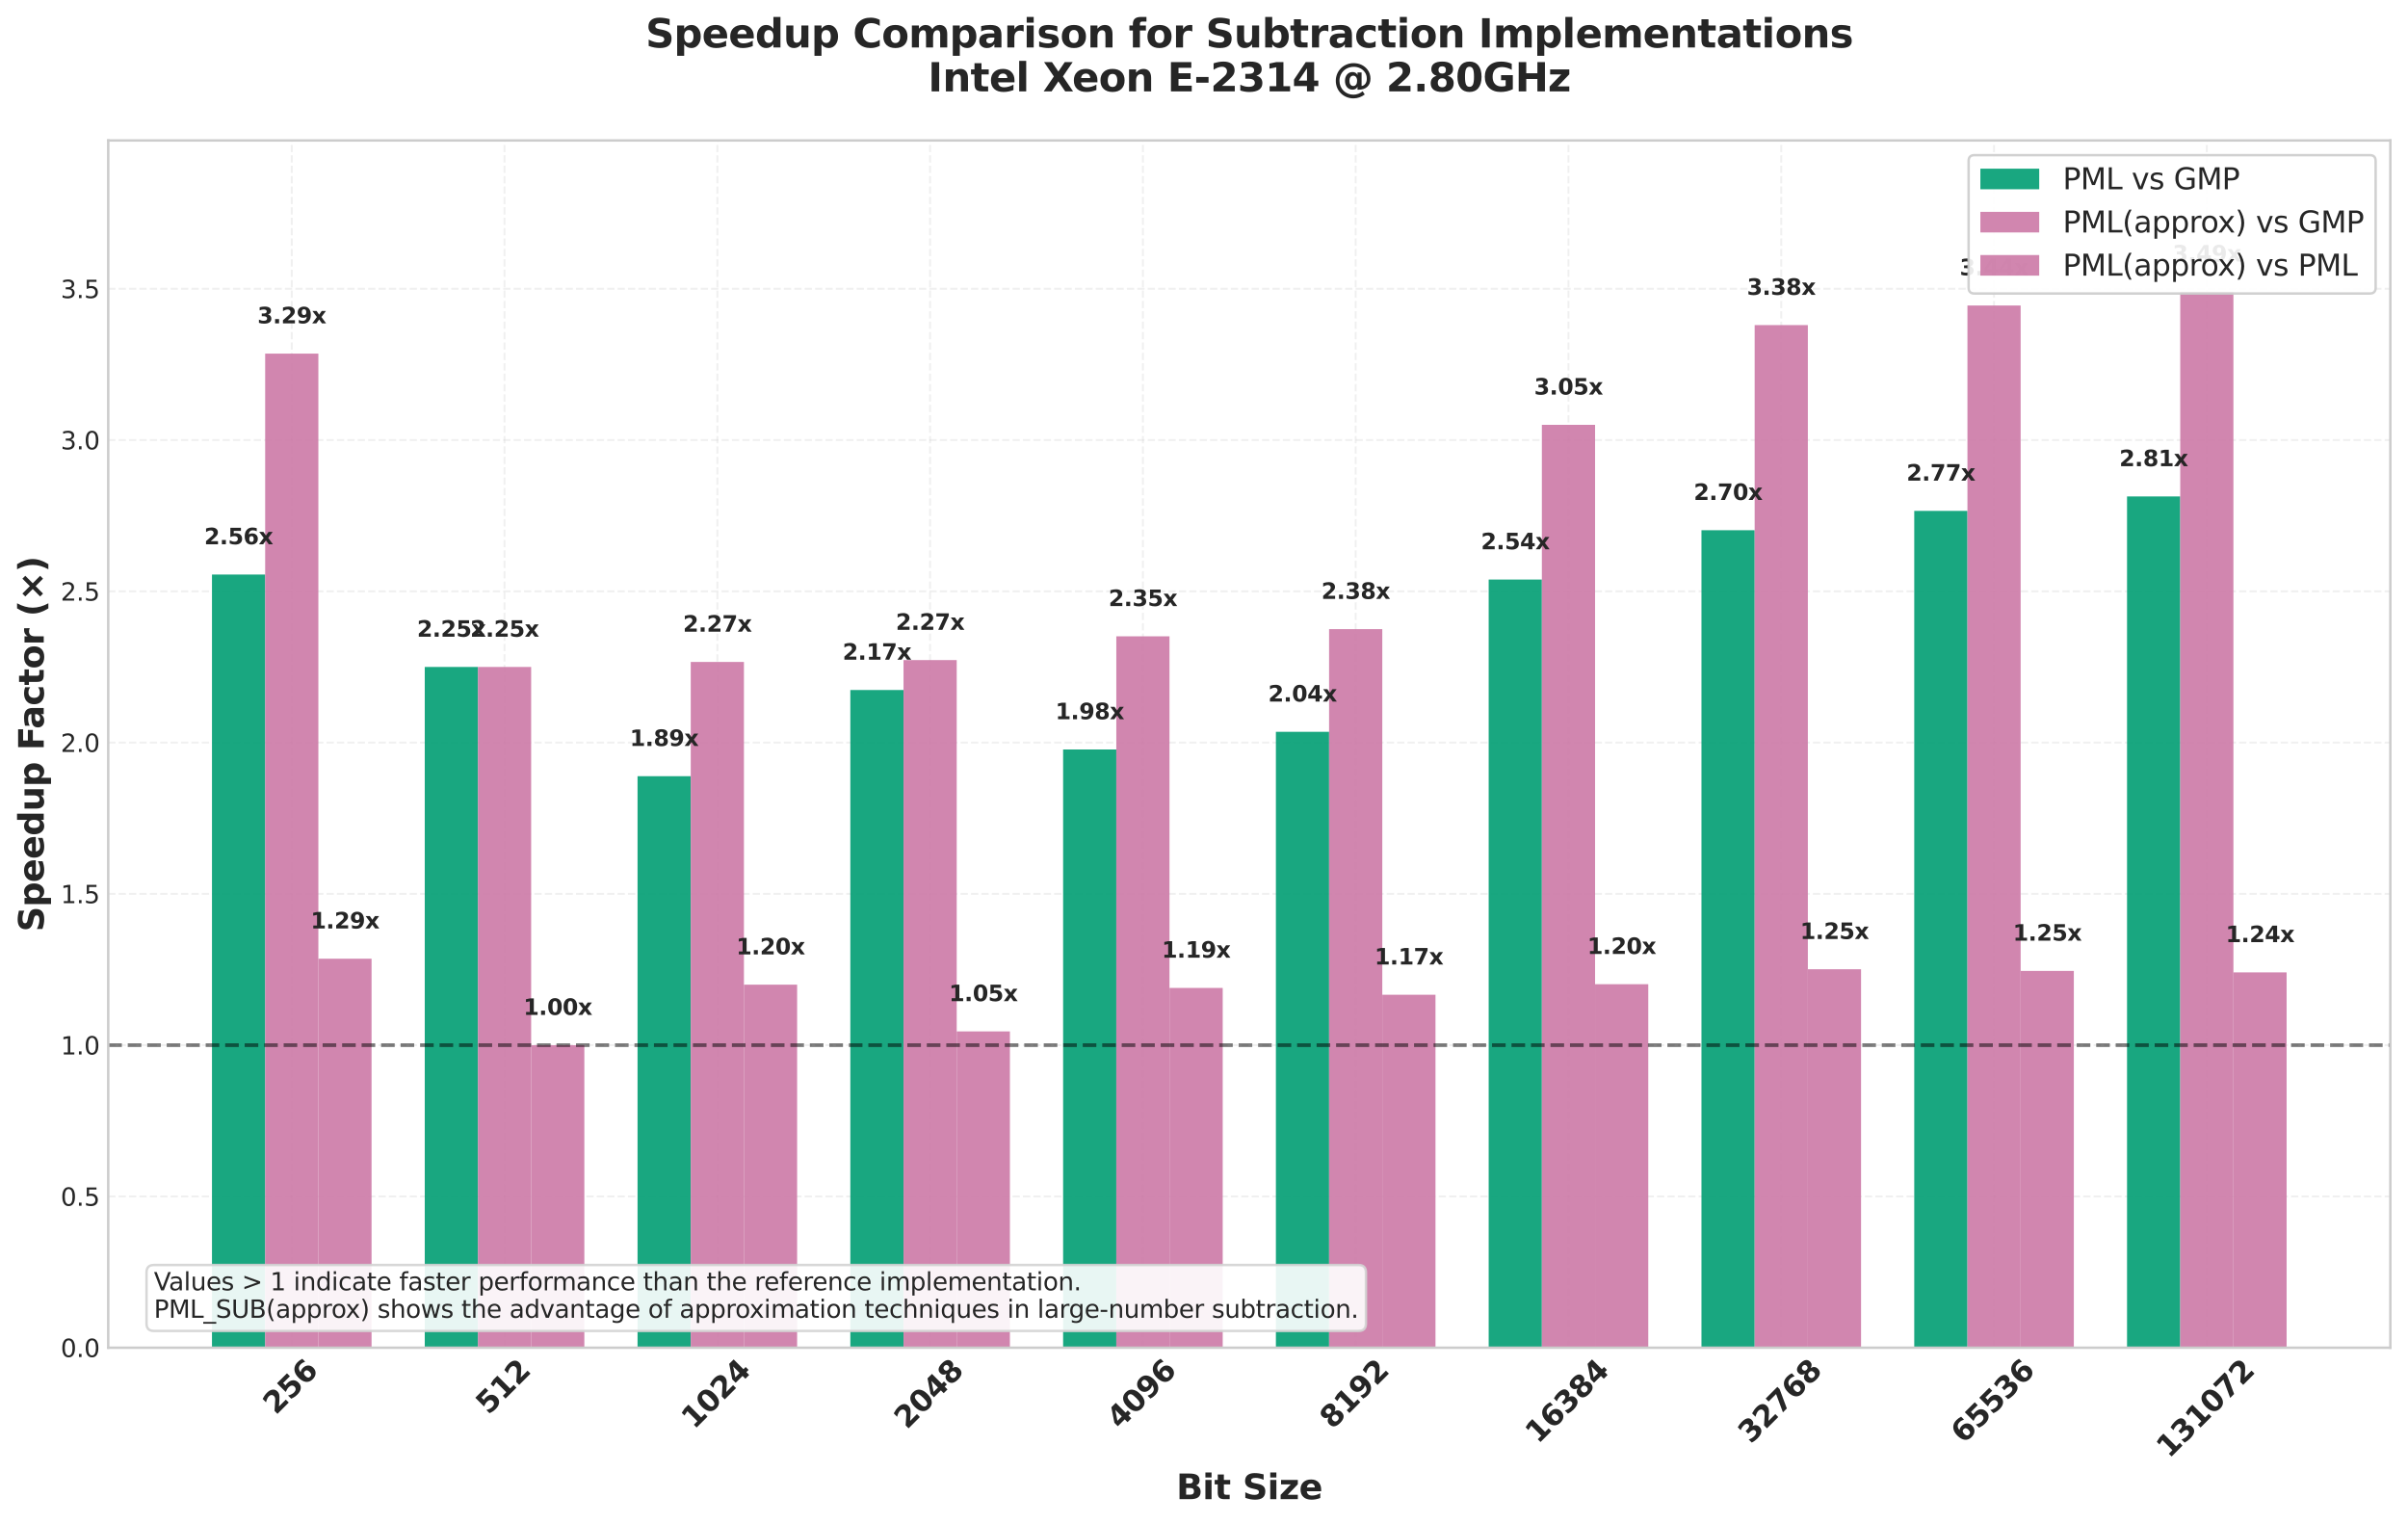 <?xml version="1.0" encoding="utf-8" standalone="no"?>
<!DOCTYPE svg PUBLIC "-//W3C//DTD SVG 1.1//EN"
  "http://www.w3.org/Graphics/SVG/1.1/DTD/svg11.dtd">
<svg xmlns:xlink="http://www.w3.org/1999/xlink" width="982.242pt" height="621.549pt" viewBox="0 0 982.242 621.549" xmlns="http://www.w3.org/2000/svg" version="1.1">
 <defs>
  <style type="text/css">*{stroke-linejoin: round; stroke-linecap: butt}</style>
 </defs>
 <g id="figure_1">
  <g id="patch_1">
   <path d="M 0 621.549 
L 982.242 621.549 
L 982.242 0 
L 0 0 
z
" style="fill: #ffffff"/>
  </g>
  <g id="axes_1">
   <g id="patch_2">
    <path d="M 44.153 549.664 
L 975.043 549.664 
L 975.043 57.274 
L 44.153 57.274 
z
" style="fill: #ffffff"/>
   </g>
   <g id="matplotlib.axis_1">
    <g id="xtick_1">
     <g id="line2d_1">
      <path d="M 119.014 549.664 
L 119.014 57.274 
" clip-path="url(#pca5844922a)" style="fill: none; stroke-dasharray: 2.96,1.28; stroke-dashoffset: 0; stroke: #cccccc; stroke-opacity: 0.3; stroke-width: 0.8"/>
     </g>
     <g id="line2d_2"/>
     <g id="text_1">
      <!-- 256 -->
      <g style="fill: #262626" transform="translate(112.5 577.323) rotate(-45) scale(0.12 -0.12)">
       <defs>
        <path id="DejaVuSans-Bold-32" d="M 1844 884 
L 3897 884 
L 3897 0 
L 506 0 
L 506 884 
L 2209 2388 
Q 2438 2594 2547 2791 
Q 2656 2988 2656 3200 
Q 2656 3528 2436 3728 
Q 2216 3928 1850 3928 
Q 1569 3928 1234 3808 
Q 900 3688 519 3450 
L 519 4475 
Q 925 4609 1322 4679 
Q 1719 4750 2100 4750 
Q 2938 4750 3402 4381 
Q 3866 4013 3866 3353 
Q 3866 2972 3669 2642 
Q 3472 2313 2841 1759 
L 1844 884 
z
" transform="scale(0.016)"/>
        <path id="DejaVuSans-Bold-35" d="M 678 4666 
L 3669 4666 
L 3669 3781 
L 1638 3781 
L 1638 3059 
Q 1775 3097 1914 3117 
Q 2053 3138 2203 3138 
Q 3056 3138 3531 2711 
Q 4006 2284 4006 1522 
Q 4006 766 3489 337 
Q 2972 -91 2053 -91 
Q 1656 -91 1267 -14 
Q 878 63 494 219 
L 494 1166 
Q 875 947 1217 837 
Q 1559 728 1863 728 
Q 2300 728 2551 942 
Q 2803 1156 2803 1522 
Q 2803 1891 2551 2103 
Q 2300 2316 1863 2316 
Q 1603 2316 1309 2248 
Q 1016 2181 678 2041 
L 678 4666 
z
" transform="scale(0.016)"/>
        <path id="DejaVuSans-Bold-36" d="M 2316 2303 
Q 2000 2303 1842 2098 
Q 1684 1894 1684 1484 
Q 1684 1075 1842 870 
Q 2000 666 2316 666 
Q 2634 666 2792 870 
Q 2950 1075 2950 1484 
Q 2950 1894 2792 2098 
Q 2634 2303 2316 2303 
z
M 3803 4544 
L 3803 3681 
Q 3506 3822 3243 3889 
Q 2981 3956 2731 3956 
Q 2194 3956 1894 3657 
Q 1594 3359 1544 2772 
Q 1750 2925 1990 3001 
Q 2231 3078 2516 3078 
Q 3231 3078 3670 2659 
Q 4109 2241 4109 1563 
Q 4109 813 3618 361 
Q 3128 -91 2303 -91 
Q 1394 -91 895 523 
Q 397 1138 397 2266 
Q 397 3422 980 4083 
Q 1563 4744 2578 4744 
Q 2900 4744 3203 4694 
Q 3506 4644 3803 4544 
z
" transform="scale(0.016)"/>
       </defs>
       <use xlink:href="#DejaVuSans-Bold-32"/>
       <use xlink:href="#DejaVuSans-Bold-35" transform="translate(69.58 0)"/>
       <use xlink:href="#DejaVuSans-Bold-36" transform="translate(139.16 0)"/>
      </g>
     </g>
    </g>
    <g id="xtick_2">
     <g id="line2d_3">
      <path d="M 205.811 549.664 
L 205.811 57.274 
" clip-path="url(#pca5844922a)" style="fill: none; stroke-dasharray: 2.96,1.28; stroke-dashoffset: 0; stroke: #cccccc; stroke-opacity: 0.3; stroke-width: 0.8"/>
     </g>
     <g id="line2d_4"/>
     <g id="text_2">
      <!-- 512 -->
      <g style="fill: #262626" transform="translate(199.296 577.323) rotate(-45) scale(0.12 -0.12)">
       <defs>
        <path id="DejaVuSans-Bold-31" d="M 750 831 
L 1813 831 
L 1813 3847 
L 722 3622 
L 722 4441 
L 1806 4666 
L 2950 4666 
L 2950 831 
L 4013 831 
L 4013 0 
L 750 0 
L 750 831 
z
" transform="scale(0.016)"/>
       </defs>
       <use xlink:href="#DejaVuSans-Bold-35"/>
       <use xlink:href="#DejaVuSans-Bold-31" transform="translate(69.58 0)"/>
       <use xlink:href="#DejaVuSans-Bold-32" transform="translate(139.16 0)"/>
      </g>
     </g>
    </g>
    <g id="xtick_3">
     <g id="line2d_5">
      <path d="M 292.607 549.664 
L 292.607 57.274 
" clip-path="url(#pca5844922a)" style="fill: none; stroke-dasharray: 2.96,1.28; stroke-dashoffset: 0; stroke: #cccccc; stroke-opacity: 0.3; stroke-width: 0.8"/>
     </g>
     <g id="line2d_6"/>
     <g id="text_3">
      <!-- 1024 -->
      <g style="fill: #262626" transform="translate(283.14 583.227) rotate(-45) scale(0.12 -0.12)">
       <defs>
        <path id="DejaVuSans-Bold-30" d="M 2944 2338 
Q 2944 3213 2780 3570 
Q 2616 3928 2228 3928 
Q 1841 3928 1675 3570 
Q 1509 3213 1509 2338 
Q 1509 1453 1675 1090 
Q 1841 728 2228 728 
Q 2613 728 2778 1090 
Q 2944 1453 2944 2338 
z
M 4147 2328 
Q 4147 1169 3647 539 
Q 3147 -91 2228 -91 
Q 1306 -91 806 539 
Q 306 1169 306 2328 
Q 306 3491 806 4120 
Q 1306 4750 2228 4750 
Q 3147 4750 3647 4120 
Q 4147 3491 4147 2328 
z
" transform="scale(0.016)"/>
        <path id="DejaVuSans-Bold-34" d="M 2356 3675 
L 1038 1722 
L 2356 1722 
L 2356 3675 
z
M 2156 4666 
L 3494 4666 
L 3494 1722 
L 4159 1722 
L 4159 850 
L 3494 850 
L 3494 0 
L 2356 0 
L 2356 850 
L 288 850 
L 288 1881 
L 2156 4666 
z
" transform="scale(0.016)"/>
       </defs>
       <use xlink:href="#DejaVuSans-Bold-31"/>
       <use xlink:href="#DejaVuSans-Bold-30" transform="translate(69.58 0)"/>
       <use xlink:href="#DejaVuSans-Bold-32" transform="translate(139.16 0)"/>
       <use xlink:href="#DejaVuSans-Bold-34" transform="translate(208.74 0)"/>
      </g>
     </g>
    </g>
    <g id="xtick_4">
     <g id="line2d_7">
      <path d="M 379.403 549.664 
L 379.403 57.274 
" clip-path="url(#pca5844922a)" style="fill: none; stroke-dasharray: 2.96,1.28; stroke-dashoffset: 0; stroke: #cccccc; stroke-opacity: 0.3; stroke-width: 0.8"/>
     </g>
     <g id="line2d_8"/>
     <g id="text_4">
      <!-- 2048 -->
      <g style="fill: #262626" transform="translate(369.937 583.227) rotate(-45) scale(0.12 -0.12)">
       <defs>
        <path id="DejaVuSans-Bold-38" d="M 2228 2088 
Q 1891 2088 1709 1903 
Q 1528 1719 1528 1375 
Q 1528 1031 1709 848 
Q 1891 666 2228 666 
Q 2563 666 2741 848 
Q 2919 1031 2919 1375 
Q 2919 1722 2741 1905 
Q 2563 2088 2228 2088 
z
M 1350 2484 
Q 925 2613 709 2878 
Q 494 3144 494 3541 
Q 494 4131 934 4440 
Q 1375 4750 2228 4750 
Q 3075 4750 3515 4442 
Q 3956 4134 3956 3541 
Q 3956 3144 3739 2878 
Q 3522 2613 3097 2484 
Q 3572 2353 3814 2058 
Q 4056 1763 4056 1313 
Q 4056 619 3595 264 
Q 3134 -91 2228 -91 
Q 1319 -91 855 264 
Q 391 619 391 1313 
Q 391 1763 633 2058 
Q 875 2353 1350 2484 
z
M 1631 3419 
Q 1631 3141 1786 2991 
Q 1941 2841 2228 2841 
Q 2509 2841 2662 2991 
Q 2816 3141 2816 3419 
Q 2816 3697 2662 3845 
Q 2509 3994 2228 3994 
Q 1941 3994 1786 3844 
Q 1631 3694 1631 3419 
z
" transform="scale(0.016)"/>
       </defs>
       <use xlink:href="#DejaVuSans-Bold-32"/>
       <use xlink:href="#DejaVuSans-Bold-30" transform="translate(69.58 0)"/>
       <use xlink:href="#DejaVuSans-Bold-34" transform="translate(139.16 0)"/>
       <use xlink:href="#DejaVuSans-Bold-38" transform="translate(208.74 0)"/>
      </g>
     </g>
    </g>
    <g id="xtick_5">
     <g id="line2d_9">
      <path d="M 466.199 549.664 
L 466.199 57.274 
" clip-path="url(#pca5844922a)" style="fill: none; stroke-dasharray: 2.96,1.28; stroke-dashoffset: 0; stroke: #cccccc; stroke-opacity: 0.3; stroke-width: 0.8"/>
     </g>
     <g id="line2d_10"/>
     <g id="text_5">
      <!-- 4096 -->
      <g style="fill: #262626" transform="translate(456.733 583.227) rotate(-45) scale(0.12 -0.12)">
       <defs>
        <path id="DejaVuSans-Bold-39" d="M 641 103 
L 641 966 
Q 928 831 1190 764 
Q 1453 697 1709 697 
Q 2247 697 2547 995 
Q 2847 1294 2900 1881 
Q 2688 1725 2447 1647 
Q 2206 1569 1925 1569 
Q 1209 1569 770 1986 
Q 331 2403 331 3084 
Q 331 3838 820 4291 
Q 1309 4744 2131 4744 
Q 3044 4744 3544 4128 
Q 4044 3513 4044 2388 
Q 4044 1231 3459 570 
Q 2875 -91 1856 -91 
Q 1528 -91 1228 -42 
Q 928 6 641 103 
z
M 2125 2350 
Q 2441 2350 2600 2554 
Q 2759 2759 2759 3169 
Q 2759 3575 2600 3781 
Q 2441 3988 2125 3988 
Q 1809 3988 1650 3781 
Q 1491 3575 1491 3169 
Q 1491 2759 1650 2554 
Q 1809 2350 2125 2350 
z
" transform="scale(0.016)"/>
       </defs>
       <use xlink:href="#DejaVuSans-Bold-34"/>
       <use xlink:href="#DejaVuSans-Bold-30" transform="translate(69.58 0)"/>
       <use xlink:href="#DejaVuSans-Bold-39" transform="translate(139.16 0)"/>
       <use xlink:href="#DejaVuSans-Bold-36" transform="translate(208.74 0)"/>
      </g>
     </g>
    </g>
    <g id="xtick_6">
     <g id="line2d_11">
      <path d="M 552.996 549.664 
L 552.996 57.274 
" clip-path="url(#pca5844922a)" style="fill: none; stroke-dasharray: 2.96,1.28; stroke-dashoffset: 0; stroke: #cccccc; stroke-opacity: 0.3; stroke-width: 0.8"/>
     </g>
     <g id="line2d_12"/>
     <g id="text_6">
      <!-- 8192 -->
      <g style="fill: #262626" transform="translate(543.529 583.227) rotate(-45) scale(0.12 -0.12)">
       <use xlink:href="#DejaVuSans-Bold-38"/>
       <use xlink:href="#DejaVuSans-Bold-31" transform="translate(69.58 0)"/>
       <use xlink:href="#DejaVuSans-Bold-39" transform="translate(139.16 0)"/>
       <use xlink:href="#DejaVuSans-Bold-32" transform="translate(208.74 0)"/>
      </g>
     </g>
    </g>
    <g id="xtick_7">
     <g id="line2d_13">
      <path d="M 639.792 549.664 
L 639.792 57.274 
" clip-path="url(#pca5844922a)" style="fill: none; stroke-dasharray: 2.96,1.28; stroke-dashoffset: 0; stroke: #cccccc; stroke-opacity: 0.3; stroke-width: 0.8"/>
     </g>
     <g id="line2d_14"/>
     <g id="text_7">
      <!-- 16384 -->
      <g style="fill: #262626" transform="translate(627.374 589.131) rotate(-45) scale(0.12 -0.12)">
       <defs>
        <path id="DejaVuSans-Bold-33" d="M 2981 2516 
Q 3453 2394 3698 2092 
Q 3944 1791 3944 1325 
Q 3944 631 3412 270 
Q 2881 -91 1863 -91 
Q 1503 -91 1142 -33 
Q 781 25 428 141 
L 428 1069 
Q 766 900 1098 814 
Q 1431 728 1753 728 
Q 2231 728 2486 893 
Q 2741 1059 2741 1369 
Q 2741 1688 2480 1852 
Q 2219 2016 1709 2016 
L 1228 2016 
L 1228 2791 
L 1734 2791 
Q 2188 2791 2409 2933 
Q 2631 3075 2631 3366 
Q 2631 3634 2415 3781 
Q 2200 3928 1806 3928 
Q 1516 3928 1219 3862 
Q 922 3797 628 3669 
L 628 4550 
Q 984 4650 1334 4700 
Q 1684 4750 2022 4750 
Q 2931 4750 3382 4451 
Q 3834 4153 3834 3553 
Q 3834 3144 3618 2883 
Q 3403 2622 2981 2516 
z
" transform="scale(0.016)"/>
       </defs>
       <use xlink:href="#DejaVuSans-Bold-31"/>
       <use xlink:href="#DejaVuSans-Bold-36" transform="translate(69.58 0)"/>
       <use xlink:href="#DejaVuSans-Bold-33" transform="translate(139.16 0)"/>
       <use xlink:href="#DejaVuSans-Bold-38" transform="translate(208.74 0)"/>
       <use xlink:href="#DejaVuSans-Bold-34" transform="translate(278.32 0)"/>
      </g>
     </g>
    </g>
    <g id="xtick_8">
     <g id="line2d_15">
      <path d="M 726.588 549.664 
L 726.588 57.274 
" clip-path="url(#pca5844922a)" style="fill: none; stroke-dasharray: 2.96,1.28; stroke-dashoffset: 0; stroke: #cccccc; stroke-opacity: 0.3; stroke-width: 0.8"/>
     </g>
     <g id="line2d_16"/>
     <g id="text_8">
      <!-- 32768 -->
      <g style="fill: #262626" transform="translate(714.17 589.131) rotate(-45) scale(0.12 -0.12)">
       <defs>
        <path id="DejaVuSans-Bold-37" d="M 428 4666 
L 3944 4666 
L 3944 3988 
L 2125 0 
L 953 0 
L 2675 3781 
L 428 3781 
L 428 4666 
z
" transform="scale(0.016)"/>
       </defs>
       <use xlink:href="#DejaVuSans-Bold-33"/>
       <use xlink:href="#DejaVuSans-Bold-32" transform="translate(69.58 0)"/>
       <use xlink:href="#DejaVuSans-Bold-37" transform="translate(139.16 0)"/>
       <use xlink:href="#DejaVuSans-Bold-36" transform="translate(208.74 0)"/>
       <use xlink:href="#DejaVuSans-Bold-38" transform="translate(278.32 0)"/>
      </g>
     </g>
    </g>
    <g id="xtick_9">
     <g id="line2d_17">
      <path d="M 813.384 549.664 
L 813.384 57.274 
" clip-path="url(#pca5844922a)" style="fill: none; stroke-dasharray: 2.96,1.28; stroke-dashoffset: 0; stroke: #cccccc; stroke-opacity: 0.3; stroke-width: 0.8"/>
     </g>
     <g id="line2d_18"/>
     <g id="text_9">
      <!-- 65536 -->
      <g style="fill: #262626" transform="translate(800.966 589.131) rotate(-45) scale(0.12 -0.12)">
       <use xlink:href="#DejaVuSans-Bold-36"/>
       <use xlink:href="#DejaVuSans-Bold-35" transform="translate(69.58 0)"/>
       <use xlink:href="#DejaVuSans-Bold-35" transform="translate(139.16 0)"/>
       <use xlink:href="#DejaVuSans-Bold-33" transform="translate(208.74 0)"/>
       <use xlink:href="#DejaVuSans-Bold-36" transform="translate(278.32 0)"/>
      </g>
     </g>
    </g>
    <g id="xtick_10">
     <g id="line2d_19">
      <path d="M 900.181 549.664 
L 900.181 57.274 
" clip-path="url(#pca5844922a)" style="fill: none; stroke-dasharray: 2.96,1.28; stroke-dashoffset: 0; stroke: #cccccc; stroke-opacity: 0.3; stroke-width: 0.8"/>
     </g>
     <g id="line2d_20"/>
     <g id="text_10">
      <!-- 131072 -->
      <g style="fill: #262626" transform="translate(884.81 595.035) rotate(-45) scale(0.12 -0.12)">
       <use xlink:href="#DejaVuSans-Bold-31"/>
       <use xlink:href="#DejaVuSans-Bold-33" transform="translate(69.58 0)"/>
       <use xlink:href="#DejaVuSans-Bold-31" transform="translate(139.16 0)"/>
       <use xlink:href="#DejaVuSans-Bold-30" transform="translate(208.74 0)"/>
       <use xlink:href="#DejaVuSans-Bold-37" transform="translate(278.32 0)"/>
       <use xlink:href="#DejaVuSans-Bold-32" transform="translate(347.9 0)"/>
      </g>
     </g>
    </g>
    <g id="text_11">
     <!-- Bit Size -->
     <g style="fill: #262626" transform="translate(479.817 611.437) scale(0.14 -0.14)">
      <defs>
       <path id="DejaVuSans-Bold-42" d="M 2456 2859 
Q 2741 2859 2887 2984 
Q 3034 3109 3034 3353 
Q 3034 3594 2887 3720 
Q 2741 3847 2456 3847 
L 1791 3847 
L 1791 2859 
L 2456 2859 
z
M 2497 819 
Q 2859 819 3042 972 
Q 3225 1125 3225 1434 
Q 3225 1738 3044 1889 
Q 2863 2041 2497 2041 
L 1791 2041 
L 1791 819 
L 2497 819 
z
M 3616 2497 
Q 4003 2384 4215 2081 
Q 4428 1778 4428 1338 
Q 4428 663 3972 331 
Q 3516 0 2584 0 
L 588 0 
L 588 4666 
L 2394 4666 
Q 3366 4666 3802 4372 
Q 4238 4078 4238 3431 
Q 4238 3091 4078 2852 
Q 3919 2613 3616 2497 
z
" transform="scale(0.016)"/>
       <path id="DejaVuSans-Bold-69" d="M 538 3500 
L 1656 3500 
L 1656 0 
L 538 0 
L 538 3500 
z
M 538 4863 
L 1656 4863 
L 1656 3950 
L 538 3950 
L 538 4863 
z
" transform="scale(0.016)"/>
       <path id="DejaVuSans-Bold-74" d="M 1759 4494 
L 1759 3500 
L 2913 3500 
L 2913 2700 
L 1759 2700 
L 1759 1216 
Q 1759 972 1856 886 
Q 1953 800 2241 800 
L 2816 800 
L 2816 0 
L 1856 0 
Q 1194 0 917 276 
Q 641 553 641 1216 
L 641 2700 
L 84 2700 
L 84 3500 
L 641 3500 
L 641 4494 
L 1759 4494 
z
" transform="scale(0.016)"/>
       <path id="DejaVuSans-Bold-20" transform="scale(0.016)"/>
       <path id="DejaVuSans-Bold-53" d="M 3834 4519 
L 3834 3531 
Q 3450 3703 3084 3790 
Q 2719 3878 2394 3878 
Q 1963 3878 1756 3759 
Q 1550 3641 1550 3391 
Q 1550 3203 1689 3098 
Q 1828 2994 2194 2919 
L 2706 2816 
Q 3484 2659 3812 2340 
Q 4141 2022 4141 1434 
Q 4141 663 3683 286 
Q 3225 -91 2284 -91 
Q 1841 -91 1394 -6 
Q 947 78 500 244 
L 500 1259 
Q 947 1022 1364 901 
Q 1781 781 2169 781 
Q 2563 781 2772 912 
Q 2981 1044 2981 1288 
Q 2981 1506 2839 1625 
Q 2697 1744 2272 1838 
L 1806 1941 
Q 1106 2091 782 2419 
Q 459 2747 459 3303 
Q 459 4000 909 4375 
Q 1359 4750 2203 4750 
Q 2588 4750 2994 4692 
Q 3400 4634 3834 4519 
z
" transform="scale(0.016)"/>
       <path id="DejaVuSans-Bold-7a" d="M 366 3500 
L 3419 3500 
L 3419 2719 
L 1575 800 
L 3419 800 
L 3419 0 
L 288 0 
L 288 781 
L 2131 2700 
L 366 2700 
L 366 3500 
z
" transform="scale(0.016)"/>
       <path id="DejaVuSans-Bold-65" d="M 4031 1759 
L 4031 1441 
L 1416 1441 
Q 1456 1047 1700 850 
Q 1944 653 2381 653 
Q 2734 653 3104 758 
Q 3475 863 3866 1075 
L 3866 213 
Q 3469 63 3072 -14 
Q 2675 -91 2278 -91 
Q 1328 -91 801 392 
Q 275 875 275 1747 
Q 275 2603 792 3093 
Q 1309 3584 2216 3584 
Q 3041 3584 3536 3087 
Q 4031 2591 4031 1759 
z
M 2881 2131 
Q 2881 2450 2695 2645 
Q 2509 2841 2209 2841 
Q 1884 2841 1681 2658 
Q 1478 2475 1428 2131 
L 2881 2131 
z
" transform="scale(0.016)"/>
      </defs>
      <use xlink:href="#DejaVuSans-Bold-42"/>
      <use xlink:href="#DejaVuSans-Bold-69" transform="translate(76.221 0)"/>
      <use xlink:href="#DejaVuSans-Bold-74" transform="translate(110.498 0)"/>
      <use xlink:href="#DejaVuSans-Bold-20" transform="translate(158.301 0)"/>
      <use xlink:href="#DejaVuSans-Bold-53" transform="translate(193.115 0)"/>
      <use xlink:href="#DejaVuSans-Bold-69" transform="translate(265.137 0)"/>
      <use xlink:href="#DejaVuSans-Bold-7a" transform="translate(299.414 0)"/>
      <use xlink:href="#DejaVuSans-Bold-65" transform="translate(357.617 0)"/>
     </g>
    </g>
   </g>
   <g id="matplotlib.axis_2">
    <g id="ytick_1">
     <g id="line2d_21">
      <path d="M 44.153 549.664 
L 975.043 549.664 
" clip-path="url(#pca5844922a)" style="fill: none; stroke-dasharray: 2.96,1.28; stroke-dashoffset: 0; stroke: #cccccc; stroke-opacity: 0.3; stroke-width: 0.8"/>
     </g>
     <g id="line2d_22"/>
     <g id="text_12">
      <!-- 0.0 -->
      <g style="fill: #262626" transform="translate(24.749 553.463) scale(0.1 -0.1)">
       <defs>
        <path id="DejaVuSans-30" d="M 2034 4250 
Q 1547 4250 1301 3770 
Q 1056 3291 1056 2328 
Q 1056 1369 1301 889 
Q 1547 409 2034 409 
Q 2525 409 2770 889 
Q 3016 1369 3016 2328 
Q 3016 3291 2770 3770 
Q 2525 4250 2034 4250 
z
M 2034 4750 
Q 2819 4750 3233 4129 
Q 3647 3509 3647 2328 
Q 3647 1150 3233 529 
Q 2819 -91 2034 -91 
Q 1250 -91 836 529 
Q 422 1150 422 2328 
Q 422 3509 836 4129 
Q 1250 4750 2034 4750 
z
" transform="scale(0.016)"/>
        <path id="DejaVuSans-2e" d="M 684 794 
L 1344 794 
L 1344 0 
L 684 0 
L 684 794 
z
" transform="scale(0.016)"/>
       </defs>
       <use xlink:href="#DejaVuSans-30"/>
       <use xlink:href="#DejaVuSans-2e" transform="translate(63.623 0)"/>
       <use xlink:href="#DejaVuSans-30" transform="translate(95.41 0)"/>
      </g>
     </g>
    </g>
    <g id="ytick_2">
     <g id="line2d_23">
      <path d="M 44.153 487.965 
L 975.043 487.965 
" clip-path="url(#pca5844922a)" style="fill: none; stroke-dasharray: 2.96,1.28; stroke-dashoffset: 0; stroke: #cccccc; stroke-opacity: 0.3; stroke-width: 0.8"/>
     </g>
     <g id="line2d_24"/>
     <g id="text_13">
      <!-- 0.5 -->
      <g style="fill: #262626" transform="translate(24.749 491.764) scale(0.1 -0.1)">
       <defs>
        <path id="DejaVuSans-35" d="M 691 4666 
L 3169 4666 
L 3169 4134 
L 1269 4134 
L 1269 2991 
Q 1406 3038 1543 3061 
Q 1681 3084 1819 3084 
Q 2600 3084 3056 2656 
Q 3513 2228 3513 1497 
Q 3513 744 3044 326 
Q 2575 -91 1722 -91 
Q 1428 -91 1123 -41 
Q 819 9 494 109 
L 494 744 
Q 775 591 1075 516 
Q 1375 441 1709 441 
Q 2250 441 2565 725 
Q 2881 1009 2881 1497 
Q 2881 1984 2565 2268 
Q 2250 2553 1709 2553 
Q 1456 2553 1204 2497 
Q 953 2441 691 2322 
L 691 4666 
z
" transform="scale(0.016)"/>
       </defs>
       <use xlink:href="#DejaVuSans-30"/>
       <use xlink:href="#DejaVuSans-2e" transform="translate(63.623 0)"/>
       <use xlink:href="#DejaVuSans-35" transform="translate(95.41 0)"/>
      </g>
     </g>
    </g>
    <g id="ytick_3">
     <g id="line2d_25">
      <path d="M 44.153 426.267 
L 975.043 426.267 
" clip-path="url(#pca5844922a)" style="fill: none; stroke-dasharray: 2.96,1.28; stroke-dashoffset: 0; stroke: #cccccc; stroke-opacity: 0.3; stroke-width: 0.8"/>
     </g>
     <g id="line2d_26"/>
     <g id="text_14">
      <!-- 1.0 -->
      <g style="fill: #262626" transform="translate(24.749 430.066) scale(0.1 -0.1)">
       <defs>
        <path id="DejaVuSans-31" d="M 794 531 
L 1825 531 
L 1825 4091 
L 703 3866 
L 703 4441 
L 1819 4666 
L 2450 4666 
L 2450 531 
L 3481 531 
L 3481 0 
L 794 0 
L 794 531 
z
" transform="scale(0.016)"/>
       </defs>
       <use xlink:href="#DejaVuSans-31"/>
       <use xlink:href="#DejaVuSans-2e" transform="translate(63.623 0)"/>
       <use xlink:href="#DejaVuSans-30" transform="translate(95.41 0)"/>
      </g>
     </g>
    </g>
    <g id="ytick_4">
     <g id="line2d_27">
      <path d="M 44.153 364.568 
L 975.043 364.568 
" clip-path="url(#pca5844922a)" style="fill: none; stroke-dasharray: 2.96,1.28; stroke-dashoffset: 0; stroke: #cccccc; stroke-opacity: 0.3; stroke-width: 0.8"/>
     </g>
     <g id="line2d_28"/>
     <g id="text_15">
      <!-- 1.5 -->
      <g style="fill: #262626" transform="translate(24.749 368.367) scale(0.1 -0.1)">
       <use xlink:href="#DejaVuSans-31"/>
       <use xlink:href="#DejaVuSans-2e" transform="translate(63.623 0)"/>
       <use xlink:href="#DejaVuSans-35" transform="translate(95.41 0)"/>
      </g>
     </g>
    </g>
    <g id="ytick_5">
     <g id="line2d_29">
      <path d="M 44.153 302.87 
L 975.043 302.87 
" clip-path="url(#pca5844922a)" style="fill: none; stroke-dasharray: 2.96,1.28; stroke-dashoffset: 0; stroke: #cccccc; stroke-opacity: 0.3; stroke-width: 0.8"/>
     </g>
     <g id="line2d_30"/>
     <g id="text_16">
      <!-- 2.0 -->
      <g style="fill: #262626" transform="translate(24.749 306.669) scale(0.1 -0.1)">
       <defs>
        <path id="DejaVuSans-32" d="M 1228 531 
L 3431 531 
L 3431 0 
L 469 0 
L 469 531 
Q 828 903 1448 1529 
Q 2069 2156 2228 2338 
Q 2531 2678 2651 2914 
Q 2772 3150 2772 3378 
Q 2772 3750 2511 3984 
Q 2250 4219 1831 4219 
Q 1534 4219 1204 4116 
Q 875 4013 500 3803 
L 500 4441 
Q 881 4594 1212 4672 
Q 1544 4750 1819 4750 
Q 2544 4750 2975 4387 
Q 3406 4025 3406 3419 
Q 3406 3131 3298 2873 
Q 3191 2616 2906 2266 
Q 2828 2175 2409 1742 
Q 1991 1309 1228 531 
z
" transform="scale(0.016)"/>
       </defs>
       <use xlink:href="#DejaVuSans-32"/>
       <use xlink:href="#DejaVuSans-2e" transform="translate(63.623 0)"/>
       <use xlink:href="#DejaVuSans-30" transform="translate(95.41 0)"/>
      </g>
     </g>
    </g>
    <g id="ytick_6">
     <g id="line2d_31">
      <path d="M 44.153 241.171 
L 975.043 241.171 
" clip-path="url(#pca5844922a)" style="fill: none; stroke-dasharray: 2.96,1.28; stroke-dashoffset: 0; stroke: #cccccc; stroke-opacity: 0.3; stroke-width: 0.8"/>
     </g>
     <g id="line2d_32"/>
     <g id="text_17">
      <!-- 2.5 -->
      <g style="fill: #262626" transform="translate(24.749 244.97) scale(0.1 -0.1)">
       <use xlink:href="#DejaVuSans-32"/>
       <use xlink:href="#DejaVuSans-2e" transform="translate(63.623 0)"/>
       <use xlink:href="#DejaVuSans-35" transform="translate(95.41 0)"/>
      </g>
     </g>
    </g>
    <g id="ytick_7">
     <g id="line2d_33">
      <path d="M 44.153 179.472 
L 975.043 179.472 
" clip-path="url(#pca5844922a)" style="fill: none; stroke-dasharray: 2.96,1.28; stroke-dashoffset: 0; stroke: #cccccc; stroke-opacity: 0.3; stroke-width: 0.8"/>
     </g>
     <g id="line2d_34"/>
     <g id="text_18">
      <!-- 3.0 -->
      <g style="fill: #262626" transform="translate(24.749 183.272) scale(0.1 -0.1)">
       <defs>
        <path id="DejaVuSans-33" d="M 2597 2516 
Q 3050 2419 3304 2112 
Q 3559 1806 3559 1356 
Q 3559 666 3084 287 
Q 2609 -91 1734 -91 
Q 1441 -91 1130 -33 
Q 819 25 488 141 
L 488 750 
Q 750 597 1062 519 
Q 1375 441 1716 441 
Q 2309 441 2620 675 
Q 2931 909 2931 1356 
Q 2931 1769 2642 2001 
Q 2353 2234 1838 2234 
L 1294 2234 
L 1294 2753 
L 1863 2753 
Q 2328 2753 2575 2939 
Q 2822 3125 2822 3475 
Q 2822 3834 2567 4026 
Q 2313 4219 1838 4219 
Q 1578 4219 1281 4162 
Q 984 4106 628 3988 
L 628 4550 
Q 988 4650 1302 4700 
Q 1616 4750 1894 4750 
Q 2613 4750 3031 4423 
Q 3450 4097 3450 3541 
Q 3450 3153 3228 2886 
Q 3006 2619 2597 2516 
z
" transform="scale(0.016)"/>
       </defs>
       <use xlink:href="#DejaVuSans-33"/>
       <use xlink:href="#DejaVuSans-2e" transform="translate(63.623 0)"/>
       <use xlink:href="#DejaVuSans-30" transform="translate(95.41 0)"/>
      </g>
     </g>
    </g>
    <g id="ytick_8">
     <g id="line2d_35">
      <path d="M 44.153 117.774 
L 975.043 117.774 
" clip-path="url(#pca5844922a)" style="fill: none; stroke-dasharray: 2.96,1.28; stroke-dashoffset: 0; stroke: #cccccc; stroke-opacity: 0.3; stroke-width: 0.8"/>
     </g>
     <g id="line2d_36"/>
     <g id="text_19">
      <!-- 3.5 -->
      <g style="fill: #262626" transform="translate(24.749 121.573) scale(0.1 -0.1)">
       <use xlink:href="#DejaVuSans-33"/>
       <use xlink:href="#DejaVuSans-2e" transform="translate(63.623 0)"/>
       <use xlink:href="#DejaVuSans-35" transform="translate(95.41 0)"/>
      </g>
     </g>
    </g>
    <g id="text_20">
     <!-- Speedup Factor (×) -->
     <g style="fill: #262626" transform="translate(17.838 380.009) rotate(-90) scale(0.14 -0.14)">
      <defs>
       <path id="DejaVuSans-Bold-70" d="M 1656 506 
L 1656 -1331 
L 538 -1331 
L 538 3500 
L 1656 3500 
L 1656 2988 
Q 1888 3294 2169 3439 
Q 2450 3584 2816 3584 
Q 3463 3584 3878 3070 
Q 4294 2556 4294 1747 
Q 4294 938 3878 423 
Q 3463 -91 2816 -91 
Q 2450 -91 2169 54 
Q 1888 200 1656 506 
z
M 2400 2772 
Q 2041 2772 1848 2508 
Q 1656 2244 1656 1747 
Q 1656 1250 1848 986 
Q 2041 722 2400 722 
Q 2759 722 2948 984 
Q 3138 1247 3138 1747 
Q 3138 2247 2948 2509 
Q 2759 2772 2400 2772 
z
" transform="scale(0.016)"/>
       <path id="DejaVuSans-Bold-64" d="M 2919 2988 
L 2919 4863 
L 4044 4863 
L 4044 0 
L 2919 0 
L 2919 506 
Q 2688 197 2409 53 
Q 2131 -91 1766 -91 
Q 1119 -91 703 423 
Q 288 938 288 1747 
Q 288 2556 703 3070 
Q 1119 3584 1766 3584 
Q 2128 3584 2408 3439 
Q 2688 3294 2919 2988 
z
M 2181 722 
Q 2541 722 2730 984 
Q 2919 1247 2919 1747 
Q 2919 2247 2730 2509 
Q 2541 2772 2181 2772 
Q 1825 2772 1636 2509 
Q 1447 2247 1447 1747 
Q 1447 1247 1636 984 
Q 1825 722 2181 722 
z
" transform="scale(0.016)"/>
       <path id="DejaVuSans-Bold-75" d="M 500 1363 
L 500 3500 
L 1625 3500 
L 1625 3150 
Q 1625 2866 1622 2436 
Q 1619 2006 1619 1863 
Q 1619 1441 1641 1255 
Q 1663 1069 1716 984 
Q 1784 875 1895 815 
Q 2006 756 2150 756 
Q 2500 756 2700 1025 
Q 2900 1294 2900 1772 
L 2900 3500 
L 4019 3500 
L 4019 0 
L 2900 0 
L 2900 506 
Q 2647 200 2364 54 
Q 2081 -91 1741 -91 
Q 1134 -91 817 281 
Q 500 653 500 1363 
z
" transform="scale(0.016)"/>
       <path id="DejaVuSans-Bold-46" d="M 588 4666 
L 3834 4666 
L 3834 3756 
L 1791 3756 
L 1791 2888 
L 3713 2888 
L 3713 1978 
L 1791 1978 
L 1791 0 
L 588 0 
L 588 4666 
z
" transform="scale(0.016)"/>
       <path id="DejaVuSans-Bold-61" d="M 2106 1575 
Q 1756 1575 1579 1456 
Q 1403 1338 1403 1106 
Q 1403 894 1545 773 
Q 1688 653 1941 653 
Q 2256 653 2472 879 
Q 2688 1106 2688 1447 
L 2688 1575 
L 2106 1575 
z
M 3816 1997 
L 3816 0 
L 2688 0 
L 2688 519 
Q 2463 200 2181 54 
Q 1900 -91 1497 -91 
Q 953 -91 614 226 
Q 275 544 275 1050 
Q 275 1666 698 1953 
Q 1122 2241 2028 2241 
L 2688 2241 
L 2688 2328 
Q 2688 2594 2478 2717 
Q 2269 2841 1825 2841 
Q 1466 2841 1156 2769 
Q 847 2697 581 2553 
L 581 3406 
Q 941 3494 1303 3539 
Q 1666 3584 2028 3584 
Q 2975 3584 3395 3211 
Q 3816 2838 3816 1997 
z
" transform="scale(0.016)"/>
       <path id="DejaVuSans-Bold-63" d="M 3366 3391 
L 3366 2478 
Q 3138 2634 2908 2709 
Q 2678 2784 2431 2784 
Q 1963 2784 1702 2511 
Q 1441 2238 1441 1747 
Q 1441 1256 1702 982 
Q 1963 709 2431 709 
Q 2694 709 2930 787 
Q 3166 866 3366 1019 
L 3366 103 
Q 3103 6 2833 -42 
Q 2563 -91 2291 -91 
Q 1344 -91 809 395 
Q 275 881 275 1747 
Q 275 2613 809 3098 
Q 1344 3584 2291 3584 
Q 2566 3584 2833 3536 
Q 3100 3488 3366 3391 
z
" transform="scale(0.016)"/>
       <path id="DejaVuSans-Bold-6f" d="M 2203 2784 
Q 1831 2784 1636 2517 
Q 1441 2250 1441 1747 
Q 1441 1244 1636 976 
Q 1831 709 2203 709 
Q 2569 709 2762 976 
Q 2956 1244 2956 1747 
Q 2956 2250 2762 2517 
Q 2569 2784 2203 2784 
z
M 2203 3584 
Q 3106 3584 3614 3096 
Q 4122 2609 4122 1747 
Q 4122 884 3614 396 
Q 3106 -91 2203 -91 
Q 1297 -91 786 396 
Q 275 884 275 1747 
Q 275 2609 786 3096 
Q 1297 3584 2203 3584 
z
" transform="scale(0.016)"/>
       <path id="DejaVuSans-Bold-72" d="M 3138 2547 
Q 2991 2616 2845 2648 
Q 2700 2681 2553 2681 
Q 2122 2681 1889 2404 
Q 1656 2128 1656 1613 
L 1656 0 
L 538 0 
L 538 3500 
L 1656 3500 
L 1656 2925 
Q 1872 3269 2151 3426 
Q 2431 3584 2822 3584 
Q 2878 3584 2943 3579 
Q 3009 3575 3134 3559 
L 3138 2547 
z
" transform="scale(0.016)"/>
       <path id="DejaVuSans-Bold-28" d="M 2413 -844 
L 1484 -844 
Q 1006 -72 778 623 
Q 550 1319 550 2003 
Q 550 2688 779 3389 
Q 1009 4091 1484 4856 
L 2413 4856 
Q 2013 4116 1813 3408 
Q 1613 2700 1613 2009 
Q 1613 1319 1811 609 
Q 2009 -100 2413 -844 
z
" transform="scale(0.016)"/>
       <path id="DejaVuSans-Bold-d7" d="M 4563 3359 
L 3206 2003 
L 4563 653 
L 4038 128 
L 2681 1478 
L 1325 128 
L 800 653 
L 2156 2003 
L 800 3359 
L 1325 3884 
L 2681 2528 
L 4038 3884 
L 4563 3359 
z
" transform="scale(0.016)"/>
       <path id="DejaVuSans-Bold-29" d="M 513 -844 
Q 913 -100 1113 609 
Q 1313 1319 1313 2009 
Q 1313 2700 1113 3408 
Q 913 4116 513 4856 
L 1441 4856 
Q 1916 4091 2145 3389 
Q 2375 2688 2375 2003 
Q 2375 1319 2147 623 
Q 1919 -72 1441 -844 
L 513 -844 
z
" transform="scale(0.016)"/>
      </defs>
      <use xlink:href="#DejaVuSans-Bold-53"/>
      <use xlink:href="#DejaVuSans-Bold-70" transform="translate(72.021 0)"/>
      <use xlink:href="#DejaVuSans-Bold-65" transform="translate(143.604 0)"/>
      <use xlink:href="#DejaVuSans-Bold-65" transform="translate(211.426 0)"/>
      <use xlink:href="#DejaVuSans-Bold-64" transform="translate(279.248 0)"/>
      <use xlink:href="#DejaVuSans-Bold-75" transform="translate(350.83 0)"/>
      <use xlink:href="#DejaVuSans-Bold-70" transform="translate(422.021 0)"/>
      <use xlink:href="#DejaVuSans-Bold-20" transform="translate(493.604 0)"/>
      <use xlink:href="#DejaVuSans-Bold-46" transform="translate(528.418 0)"/>
      <use xlink:href="#DejaVuSans-Bold-61" transform="translate(590.854 0)"/>
      <use xlink:href="#DejaVuSans-Bold-63" transform="translate(658.334 0)"/>
      <use xlink:href="#DejaVuSans-Bold-74" transform="translate(717.611 0)"/>
      <use xlink:href="#DejaVuSans-Bold-6f" transform="translate(765.414 0)"/>
      <use xlink:href="#DejaVuSans-Bold-72" transform="translate(834.115 0)"/>
      <use xlink:href="#DejaVuSans-Bold-20" transform="translate(883.432 0)"/>
      <use xlink:href="#DejaVuSans-Bold-28" transform="translate(918.246 0)"/>
      <use xlink:href="#DejaVuSans-Bold-d7" transform="translate(963.949 0)"/>
      <use xlink:href="#DejaVuSans-Bold-29" transform="translate(1047.738 0)"/>
     </g>
    </g>
   </g>
   <g id="patch_3">
    <path d="M 86.466 549.664 
L 108.165 549.664 
L 108.165 234.316 
L 86.466 234.316 
z
" clip-path="url(#pca5844922a)" style="fill: #009e73; opacity: 0.9"/>
   </g>
   <g id="patch_4">
    <path d="M 173.262 549.664 
L 194.961 549.664 
L 194.961 272.02 
L 173.262 272.02 
z
" clip-path="url(#pca5844922a)" style="fill: #009e73; opacity: 0.9"/>
   </g>
   <g id="patch_5">
    <path d="M 260.058 549.664 
L 281.757 549.664 
L 281.757 316.58 
L 260.058 316.58 
z
" clip-path="url(#pca5844922a)" style="fill: #009e73; opacity: 0.9"/>
   </g>
   <g id="patch_6">
    <path d="M 346.854 549.664 
L 368.554 549.664 
L 368.554 281.409 
L 346.854 281.409 
z
" clip-path="url(#pca5844922a)" style="fill: #009e73; opacity: 0.9"/>
   </g>
   <g id="patch_7">
    <path d="M 433.651 549.664 
L 455.35 549.664 
L 455.35 305.674 
L 433.651 305.674 
z
" clip-path="url(#pca5844922a)" style="fill: #009e73; opacity: 0.9"/>
   </g>
   <g id="patch_8">
    <path d="M 520.447 549.664 
L 542.146 549.664 
L 542.146 298.462 
L 520.447 298.462 
z
" clip-path="url(#pca5844922a)" style="fill: #009e73; opacity: 0.9"/>
   </g>
   <g id="patch_9">
    <path d="M 607.243 549.664 
L 628.942 549.664 
L 628.942 236.368 
L 607.243 236.368 
z
" clip-path="url(#pca5844922a)" style="fill: #009e73; opacity: 0.9"/>
   </g>
   <g id="patch_10">
    <path d="M 694.04 549.664 
L 715.739 549.664 
L 715.739 216.244 
L 694.04 216.244 
z
" clip-path="url(#pca5844922a)" style="fill: #009e73; opacity: 0.9"/>
   </g>
   <g id="patch_11">
    <path d="M 780.836 549.664 
L 802.535 549.664 
L 802.535 208.357 
L 780.836 208.357 
z
" clip-path="url(#pca5844922a)" style="fill: #009e73; opacity: 0.9"/>
   </g>
   <g id="patch_12">
    <path d="M 867.632 549.664 
L 889.331 549.664 
L 889.331 202.477 
L 867.632 202.477 
z
" clip-path="url(#pca5844922a)" style="fill: #009e73; opacity: 0.9"/>
   </g>
   <g id="patch_13">
    <path d="M 108.165 549.664 
L 129.864 549.664 
L 129.864 144.216 
L 108.165 144.216 
z
" clip-path="url(#pca5844922a)" style="fill: #cc79a7; opacity: 0.9"/>
   </g>
   <g id="patch_14">
    <path d="M 194.961 549.664 
L 216.66 549.664 
L 216.66 272.02 
L 194.961 272.02 
z
" clip-path="url(#pca5844922a)" style="fill: #cc79a7; opacity: 0.9"/>
   </g>
   <g id="patch_15">
    <path d="M 281.757 549.664 
L 303.456 549.664 
L 303.456 269.964 
L 281.757 269.964 
z
" clip-path="url(#pca5844922a)" style="fill: #cc79a7; opacity: 0.9"/>
   </g>
   <g id="patch_16">
    <path d="M 368.554 549.664 
L 390.253 549.664 
L 390.253 269.216 
L 368.554 269.216 
z
" clip-path="url(#pca5844922a)" style="fill: #cc79a7; opacity: 0.9"/>
   </g>
   <g id="patch_17">
    <path d="M 455.35 549.664 
L 477.049 549.664 
L 477.049 259.514 
L 455.35 259.514 
z
" clip-path="url(#pca5844922a)" style="fill: #cc79a7; opacity: 0.9"/>
   </g>
   <g id="patch_18">
    <path d="M 542.146 549.664 
L 563.845 549.664 
L 563.845 256.596 
L 542.146 256.596 
z
" clip-path="url(#pca5844922a)" style="fill: #cc79a7; opacity: 0.9"/>
   </g>
   <g id="patch_19">
    <path d="M 628.942 549.664 
L 650.641 549.664 
L 650.641 173.258 
L 628.942 173.258 
z
" clip-path="url(#pca5844922a)" style="fill: #cc79a7; opacity: 0.9"/>
   </g>
   <g id="patch_20">
    <path d="M 715.739 549.664 
L 737.438 549.664 
L 737.438 132.59 
L 715.739 132.59 
z
" clip-path="url(#pca5844922a)" style="fill: #cc79a7; opacity: 0.9"/>
   </g>
   <g id="patch_21">
    <path d="M 802.535 549.664 
L 824.234 549.664 
L 824.234 124.604 
L 802.535 124.604 
z
" clip-path="url(#pca5844922a)" style="fill: #cc79a7; opacity: 0.9"/>
   </g>
   <g id="patch_22">
    <path d="M 889.331 549.664 
L 911.03 549.664 
L 911.03 118.973 
L 889.331 118.973 
z
" clip-path="url(#pca5844922a)" style="fill: #cc79a7; opacity: 0.9"/>
   </g>
   <g id="patch_23">
    <path d="M 129.864 549.664 
L 151.563 549.664 
L 151.563 391.01 
L 129.864 391.01 
z
" clip-path="url(#pca5844922a)" style="fill: #cc79a7; opacity: 0.9"/>
   </g>
   <g id="patch_24">
    <path d="M 216.66 549.664 
L 238.359 549.664 
L 238.359 426.267 
L 216.66 426.267 
z
" clip-path="url(#pca5844922a)" style="fill: #cc79a7; opacity: 0.9"/>
   </g>
   <g id="patch_25">
    <path d="M 303.456 549.664 
L 325.155 549.664 
L 325.155 401.587 
L 303.456 401.587 
z
" clip-path="url(#pca5844922a)" style="fill: #cc79a7; opacity: 0.9"/>
   </g>
   <g id="patch_26">
    <path d="M 390.253 549.664 
L 411.952 549.664 
L 411.952 420.658 
L 390.253 420.658 
z
" clip-path="url(#pca5844922a)" style="fill: #cc79a7; opacity: 0.9"/>
   </g>
   <g id="patch_27">
    <path d="M 477.049 549.664 
L 498.748 549.664 
L 498.748 402.921 
L 477.049 402.921 
z
" clip-path="url(#pca5844922a)" style="fill: #cc79a7; opacity: 0.9"/>
   </g>
   <g id="patch_28">
    <path d="M 563.845 549.664 
L 585.544 549.664 
L 585.544 405.7 
L 563.845 405.7 
z
" clip-path="url(#pca5844922a)" style="fill: #cc79a7; opacity: 0.9"/>
   </g>
   <g id="patch_29">
    <path d="M 650.641 549.664 
L 672.341 549.664 
L 672.341 401.41 
L 650.641 401.41 
z
" clip-path="url(#pca5844922a)" style="fill: #cc79a7; opacity: 0.9"/>
   </g>
   <g id="patch_30">
    <path d="M 737.438 549.664 
L 759.137 549.664 
L 759.137 395.307 
L 737.438 395.307 
z
" clip-path="url(#pca5844922a)" style="fill: #cc79a7; opacity: 0.9"/>
   </g>
   <g id="patch_31">
    <path d="M 824.234 549.664 
L 845.933 549.664 
L 845.933 395.987 
L 824.234 395.987 
z
" clip-path="url(#pca5844922a)" style="fill: #cc79a7; opacity: 0.9"/>
   </g>
   <g id="patch_32">
    <path d="M 911.03 549.664 
L 932.729 549.664 
L 932.729 396.587 
L 911.03 396.587 
z
" clip-path="url(#pca5844922a)" style="fill: #cc79a7; opacity: 0.9"/>
   </g>
   <g id="line2d_37">
    <path d="M 44.153 426.267 
L 975.043 426.267 
" clip-path="url(#pca5844922a)" style="fill: none; stroke-dasharray: 5.55,2.4; stroke-dashoffset: 0; stroke: #000000; stroke-opacity: 0.5; stroke-width: 1.5"/>
   </g>
   <g id="patch_33">
    <path d="M 44.153 549.664 
L 44.153 57.274 
" style="fill: none; stroke: #cccccc; stroke-linejoin: miter; stroke-linecap: square"/>
   </g>
   <g id="patch_34">
    <path d="M 975.043 549.664 
L 975.043 57.274 
" style="fill: none; stroke: #cccccc; stroke-linejoin: miter; stroke-linecap: square"/>
   </g>
   <g id="patch_35">
    <path d="M 44.153 549.664 
L 975.043 549.664 
" style="fill: none; stroke: #cccccc; stroke-linejoin: miter; stroke-linecap: square"/>
   </g>
   <g id="patch_36">
    <path d="M 44.153 57.274 
L 975.043 57.274 
" style="fill: none; stroke: #cccccc; stroke-linejoin: miter; stroke-linecap: square"/>
   </g>
   <g id="text_21">
    <!-- 2.56x -->
    <g style="fill: #262626" transform="translate(83.31 221.976) scale(0.09 -0.09)">
     <defs>
      <path id="DejaVuSans-Bold-2e" d="M 653 1209 
L 1778 1209 
L 1778 0 
L 653 0 
L 653 1209 
z
" transform="scale(0.016)"/>
      <path id="DejaVuSans-Bold-78" d="M 1422 1791 
L 159 3500 
L 1344 3500 
L 2059 2463 
L 2784 3500 
L 3969 3500 
L 2706 1797 
L 4031 0 
L 2847 0 
L 2059 1106 
L 1281 0 
L 97 0 
L 1422 1791 
z
" transform="scale(0.016)"/>
     </defs>
     <use xlink:href="#DejaVuSans-Bold-32"/>
     <use xlink:href="#DejaVuSans-Bold-2e" transform="translate(69.58 0)"/>
     <use xlink:href="#DejaVuSans-Bold-35" transform="translate(107.568 0)"/>
     <use xlink:href="#DejaVuSans-Bold-36" transform="translate(177.148 0)"/>
     <use xlink:href="#DejaVuSans-Bold-78" transform="translate(246.729 0)"/>
    </g>
   </g>
   <g id="text_22">
    <!-- 3.29x -->
    <g style="fill: #262626" transform="translate(105.009 131.876) scale(0.09 -0.09)">
     <use xlink:href="#DejaVuSans-Bold-33"/>
     <use xlink:href="#DejaVuSans-Bold-2e" transform="translate(69.58 0)"/>
     <use xlink:href="#DejaVuSans-Bold-32" transform="translate(107.568 0)"/>
     <use xlink:href="#DejaVuSans-Bold-39" transform="translate(177.148 0)"/>
     <use xlink:href="#DejaVuSans-Bold-78" transform="translate(246.729 0)"/>
    </g>
   </g>
   <g id="text_23">
    <!-- 1.29x -->
    <g style="fill: #262626" transform="translate(126.709 378.671) scale(0.09 -0.09)">
     <use xlink:href="#DejaVuSans-Bold-31"/>
     <use xlink:href="#DejaVuSans-Bold-2e" transform="translate(69.58 0)"/>
     <use xlink:href="#DejaVuSans-Bold-32" transform="translate(107.568 0)"/>
     <use xlink:href="#DejaVuSans-Bold-39" transform="translate(177.148 0)"/>
     <use xlink:href="#DejaVuSans-Bold-78" transform="translate(246.729 0)"/>
    </g>
   </g>
   <g id="text_24">
    <!-- 2.25x -->
    <g style="fill: #262626" transform="translate(170.107 259.681) scale(0.09 -0.09)">
     <use xlink:href="#DejaVuSans-Bold-32"/>
     <use xlink:href="#DejaVuSans-Bold-2e" transform="translate(69.58 0)"/>
     <use xlink:href="#DejaVuSans-Bold-32" transform="translate(107.568 0)"/>
     <use xlink:href="#DejaVuSans-Bold-35" transform="translate(177.148 0)"/>
     <use xlink:href="#DejaVuSans-Bold-78" transform="translate(246.729 0)"/>
    </g>
   </g>
   <g id="text_25">
    <!-- 2.25x -->
    <g style="fill: #262626" transform="translate(191.806 259.681) scale(0.09 -0.09)">
     <use xlink:href="#DejaVuSans-Bold-32"/>
     <use xlink:href="#DejaVuSans-Bold-2e" transform="translate(69.58 0)"/>
     <use xlink:href="#DejaVuSans-Bold-32" transform="translate(107.568 0)"/>
     <use xlink:href="#DejaVuSans-Bold-35" transform="translate(177.148 0)"/>
     <use xlink:href="#DejaVuSans-Bold-78" transform="translate(246.729 0)"/>
    </g>
   </g>
   <g id="text_26">
    <!-- 1.00x -->
    <g style="fill: #262626" transform="translate(213.505 413.927) scale(0.09 -0.09)">
     <use xlink:href="#DejaVuSans-Bold-31"/>
     <use xlink:href="#DejaVuSans-Bold-2e" transform="translate(69.58 0)"/>
     <use xlink:href="#DejaVuSans-Bold-30" transform="translate(107.568 0)"/>
     <use xlink:href="#DejaVuSans-Bold-30" transform="translate(177.148 0)"/>
     <use xlink:href="#DejaVuSans-Bold-78" transform="translate(246.729 0)"/>
    </g>
   </g>
   <g id="text_27">
    <!-- 1.89x -->
    <g style="fill: #262626" transform="translate(256.903 304.241) scale(0.09 -0.09)">
     <use xlink:href="#DejaVuSans-Bold-31"/>
     <use xlink:href="#DejaVuSans-Bold-2e" transform="translate(69.58 0)"/>
     <use xlink:href="#DejaVuSans-Bold-38" transform="translate(107.568 0)"/>
     <use xlink:href="#DejaVuSans-Bold-39" transform="translate(177.148 0)"/>
     <use xlink:href="#DejaVuSans-Bold-78" transform="translate(246.729 0)"/>
    </g>
   </g>
   <g id="text_28">
    <!-- 2.27x -->
    <g style="fill: #262626" transform="translate(278.602 257.624) scale(0.09 -0.09)">
     <use xlink:href="#DejaVuSans-Bold-32"/>
     <use xlink:href="#DejaVuSans-Bold-2e" transform="translate(69.58 0)"/>
     <use xlink:href="#DejaVuSans-Bold-32" transform="translate(107.568 0)"/>
     <use xlink:href="#DejaVuSans-Bold-37" transform="translate(177.148 0)"/>
     <use xlink:href="#DejaVuSans-Bold-78" transform="translate(246.729 0)"/>
    </g>
   </g>
   <g id="text_29">
    <!-- 1.20x -->
    <g style="fill: #262626" transform="translate(300.301 389.247) scale(0.09 -0.09)">
     <use xlink:href="#DejaVuSans-Bold-31"/>
     <use xlink:href="#DejaVuSans-Bold-2e" transform="translate(69.58 0)"/>
     <use xlink:href="#DejaVuSans-Bold-32" transform="translate(107.568 0)"/>
     <use xlink:href="#DejaVuSans-Bold-30" transform="translate(177.148 0)"/>
     <use xlink:href="#DejaVuSans-Bold-78" transform="translate(246.729 0)"/>
    </g>
   </g>
   <g id="text_30">
    <!-- 2.17x -->
    <g style="fill: #262626" transform="translate(343.699 269.069) scale(0.09 -0.09)">
     <use xlink:href="#DejaVuSans-Bold-32"/>
     <use xlink:href="#DejaVuSans-Bold-2e" transform="translate(69.58 0)"/>
     <use xlink:href="#DejaVuSans-Bold-31" transform="translate(107.568 0)"/>
     <use xlink:href="#DejaVuSans-Bold-37" transform="translate(177.148 0)"/>
     <use xlink:href="#DejaVuSans-Bold-78" transform="translate(246.729 0)"/>
    </g>
   </g>
   <g id="text_31">
    <!-- 2.27x -->
    <g style="fill: #262626" transform="translate(365.398 256.876) scale(0.09 -0.09)">
     <use xlink:href="#DejaVuSans-Bold-32"/>
     <use xlink:href="#DejaVuSans-Bold-2e" transform="translate(69.58 0)"/>
     <use xlink:href="#DejaVuSans-Bold-32" transform="translate(107.568 0)"/>
     <use xlink:href="#DejaVuSans-Bold-37" transform="translate(177.148 0)"/>
     <use xlink:href="#DejaVuSans-Bold-78" transform="translate(246.729 0)"/>
    </g>
   </g>
   <g id="text_32">
    <!-- 1.05x -->
    <g style="fill: #262626" transform="translate(387.097 408.318) scale(0.09 -0.09)">
     <use xlink:href="#DejaVuSans-Bold-31"/>
     <use xlink:href="#DejaVuSans-Bold-2e" transform="translate(69.58 0)"/>
     <use xlink:href="#DejaVuSans-Bold-30" transform="translate(107.568 0)"/>
     <use xlink:href="#DejaVuSans-Bold-35" transform="translate(177.148 0)"/>
     <use xlink:href="#DejaVuSans-Bold-78" transform="translate(246.729 0)"/>
    </g>
   </g>
   <g id="text_33">
    <!-- 1.98x -->
    <g style="fill: #262626" transform="translate(430.495 293.334) scale(0.09 -0.09)">
     <use xlink:href="#DejaVuSans-Bold-31"/>
     <use xlink:href="#DejaVuSans-Bold-2e" transform="translate(69.58 0)"/>
     <use xlink:href="#DejaVuSans-Bold-39" transform="translate(107.568 0)"/>
     <use xlink:href="#DejaVuSans-Bold-38" transform="translate(177.148 0)"/>
     <use xlink:href="#DejaVuSans-Bold-78" transform="translate(246.729 0)"/>
    </g>
   </g>
   <g id="text_34">
    <!-- 2.35x -->
    <g style="fill: #262626" transform="translate(452.195 247.174) scale(0.09 -0.09)">
     <use xlink:href="#DejaVuSans-Bold-32"/>
     <use xlink:href="#DejaVuSans-Bold-2e" transform="translate(69.58 0)"/>
     <use xlink:href="#DejaVuSans-Bold-33" transform="translate(107.568 0)"/>
     <use xlink:href="#DejaVuSans-Bold-35" transform="translate(177.148 0)"/>
     <use xlink:href="#DejaVuSans-Bold-78" transform="translate(246.729 0)"/>
    </g>
   </g>
   <g id="text_35">
    <!-- 1.19x -->
    <g style="fill: #262626" transform="translate(473.894 390.581) scale(0.09 -0.09)">
     <use xlink:href="#DejaVuSans-Bold-31"/>
     <use xlink:href="#DejaVuSans-Bold-2e" transform="translate(69.58 0)"/>
     <use xlink:href="#DejaVuSans-Bold-31" transform="translate(107.568 0)"/>
     <use xlink:href="#DejaVuSans-Bold-39" transform="translate(177.148 0)"/>
     <use xlink:href="#DejaVuSans-Bold-78" transform="translate(246.729 0)"/>
    </g>
   </g>
   <g id="text_36">
    <!-- 2.04x -->
    <g style="fill: #262626" transform="translate(517.292 286.123) scale(0.09 -0.09)">
     <use xlink:href="#DejaVuSans-Bold-32"/>
     <use xlink:href="#DejaVuSans-Bold-2e" transform="translate(69.58 0)"/>
     <use xlink:href="#DejaVuSans-Bold-30" transform="translate(107.568 0)"/>
     <use xlink:href="#DejaVuSans-Bold-34" transform="translate(177.148 0)"/>
     <use xlink:href="#DejaVuSans-Bold-78" transform="translate(246.729 0)"/>
    </g>
   </g>
   <g id="text_37">
    <!-- 2.38x -->
    <g style="fill: #262626" transform="translate(538.991 244.256) scale(0.09 -0.09)">
     <use xlink:href="#DejaVuSans-Bold-32"/>
     <use xlink:href="#DejaVuSans-Bold-2e" transform="translate(69.58 0)"/>
     <use xlink:href="#DejaVuSans-Bold-33" transform="translate(107.568 0)"/>
     <use xlink:href="#DejaVuSans-Bold-38" transform="translate(177.148 0)"/>
     <use xlink:href="#DejaVuSans-Bold-78" transform="translate(246.729 0)"/>
    </g>
   </g>
   <g id="text_38">
    <!-- 1.17x -->
    <g style="fill: #262626" transform="translate(560.69 393.361) scale(0.09 -0.09)">
     <use xlink:href="#DejaVuSans-Bold-31"/>
     <use xlink:href="#DejaVuSans-Bold-2e" transform="translate(69.58 0)"/>
     <use xlink:href="#DejaVuSans-Bold-31" transform="translate(107.568 0)"/>
     <use xlink:href="#DejaVuSans-Bold-37" transform="translate(177.148 0)"/>
     <use xlink:href="#DejaVuSans-Bold-78" transform="translate(246.729 0)"/>
    </g>
   </g>
   <g id="text_39">
    <!-- 2.54x -->
    <g style="fill: #262626" transform="translate(604.088 224.028) scale(0.09 -0.09)">
     <use xlink:href="#DejaVuSans-Bold-32"/>
     <use xlink:href="#DejaVuSans-Bold-2e" transform="translate(69.58 0)"/>
     <use xlink:href="#DejaVuSans-Bold-35" transform="translate(107.568 0)"/>
     <use xlink:href="#DejaVuSans-Bold-34" transform="translate(177.148 0)"/>
     <use xlink:href="#DejaVuSans-Bold-78" transform="translate(246.729 0)"/>
    </g>
   </g>
   <g id="text_40">
    <!-- 3.05x -->
    <g style="fill: #262626" transform="translate(625.787 160.919) scale(0.09 -0.09)">
     <use xlink:href="#DejaVuSans-Bold-33"/>
     <use xlink:href="#DejaVuSans-Bold-2e" transform="translate(69.58 0)"/>
     <use xlink:href="#DejaVuSans-Bold-30" transform="translate(107.568 0)"/>
     <use xlink:href="#DejaVuSans-Bold-35" transform="translate(177.148 0)"/>
     <use xlink:href="#DejaVuSans-Bold-78" transform="translate(246.729 0)"/>
    </g>
   </g>
   <g id="text_41">
    <!-- 1.20x -->
    <g style="fill: #262626" transform="translate(647.486 389.07) scale(0.09 -0.09)">
     <use xlink:href="#DejaVuSans-Bold-31"/>
     <use xlink:href="#DejaVuSans-Bold-2e" transform="translate(69.58 0)"/>
     <use xlink:href="#DejaVuSans-Bold-32" transform="translate(107.568 0)"/>
     <use xlink:href="#DejaVuSans-Bold-30" transform="translate(177.148 0)"/>
     <use xlink:href="#DejaVuSans-Bold-78" transform="translate(246.729 0)"/>
    </g>
   </g>
   <g id="text_42">
    <!-- 2.70x -->
    <g style="fill: #262626" transform="translate(690.884 203.904) scale(0.09 -0.09)">
     <use xlink:href="#DejaVuSans-Bold-32"/>
     <use xlink:href="#DejaVuSans-Bold-2e" transform="translate(69.58 0)"/>
     <use xlink:href="#DejaVuSans-Bold-37" transform="translate(107.568 0)"/>
     <use xlink:href="#DejaVuSans-Bold-30" transform="translate(177.148 0)"/>
     <use xlink:href="#DejaVuSans-Bold-78" transform="translate(246.729 0)"/>
    </g>
   </g>
   <g id="text_43">
    <!-- 3.38x -->
    <g style="fill: #262626" transform="translate(712.583 120.251) scale(0.09 -0.09)">
     <use xlink:href="#DejaVuSans-Bold-33"/>
     <use xlink:href="#DejaVuSans-Bold-2e" transform="translate(69.58 0)"/>
     <use xlink:href="#DejaVuSans-Bold-33" transform="translate(107.568 0)"/>
     <use xlink:href="#DejaVuSans-Bold-38" transform="translate(177.148 0)"/>
     <use xlink:href="#DejaVuSans-Bold-78" transform="translate(246.729 0)"/>
    </g>
   </g>
   <g id="text_44">
    <!-- 1.25x -->
    <g style="fill: #262626" transform="translate(734.282 382.967) scale(0.09 -0.09)">
     <use xlink:href="#DejaVuSans-Bold-31"/>
     <use xlink:href="#DejaVuSans-Bold-2e" transform="translate(69.58 0)"/>
     <use xlink:href="#DejaVuSans-Bold-32" transform="translate(107.568 0)"/>
     <use xlink:href="#DejaVuSans-Bold-35" transform="translate(177.148 0)"/>
     <use xlink:href="#DejaVuSans-Bold-78" transform="translate(246.729 0)"/>
    </g>
   </g>
   <g id="text_45">
    <!-- 2.77x -->
    <g style="fill: #262626" transform="translate(777.681 196.017) scale(0.09 -0.09)">
     <use xlink:href="#DejaVuSans-Bold-32"/>
     <use xlink:href="#DejaVuSans-Bold-2e" transform="translate(69.58 0)"/>
     <use xlink:href="#DejaVuSans-Bold-37" transform="translate(107.568 0)"/>
     <use xlink:href="#DejaVuSans-Bold-37" transform="translate(177.148 0)"/>
     <use xlink:href="#DejaVuSans-Bold-78" transform="translate(246.729 0)"/>
    </g>
   </g>
   <g id="text_46">
    <!-- 3.44x -->
    <g style="fill: #262626" transform="translate(799.38 112.264) scale(0.09 -0.09)">
     <use xlink:href="#DejaVuSans-Bold-33"/>
     <use xlink:href="#DejaVuSans-Bold-2e" transform="translate(69.58 0)"/>
     <use xlink:href="#DejaVuSans-Bold-34" transform="translate(107.568 0)"/>
     <use xlink:href="#DejaVuSans-Bold-34" transform="translate(177.148 0)"/>
     <use xlink:href="#DejaVuSans-Bold-78" transform="translate(246.729 0)"/>
    </g>
   </g>
   <g id="text_47">
    <!-- 1.25x -->
    <g style="fill: #262626" transform="translate(821.079 383.647) scale(0.09 -0.09)">
     <use xlink:href="#DejaVuSans-Bold-31"/>
     <use xlink:href="#DejaVuSans-Bold-2e" transform="translate(69.58 0)"/>
     <use xlink:href="#DejaVuSans-Bold-32" transform="translate(107.568 0)"/>
     <use xlink:href="#DejaVuSans-Bold-35" transform="translate(177.148 0)"/>
     <use xlink:href="#DejaVuSans-Bold-78" transform="translate(246.729 0)"/>
    </g>
   </g>
   <g id="text_48">
    <!-- 2.81x -->
    <g style="fill: #262626" transform="translate(864.477 190.137) scale(0.09 -0.09)">
     <use xlink:href="#DejaVuSans-Bold-32"/>
     <use xlink:href="#DejaVuSans-Bold-2e" transform="translate(69.58 0)"/>
     <use xlink:href="#DejaVuSans-Bold-38" transform="translate(107.568 0)"/>
     <use xlink:href="#DejaVuSans-Bold-31" transform="translate(177.148 0)"/>
     <use xlink:href="#DejaVuSans-Bold-78" transform="translate(246.729 0)"/>
    </g>
   </g>
   <g id="text_49">
    <!-- 3.49x -->
    <g style="fill: #262626" transform="translate(886.176 106.633) scale(0.09 -0.09)">
     <use xlink:href="#DejaVuSans-Bold-33"/>
     <use xlink:href="#DejaVuSans-Bold-2e" transform="translate(69.58 0)"/>
     <use xlink:href="#DejaVuSans-Bold-34" transform="translate(107.568 0)"/>
     <use xlink:href="#DejaVuSans-Bold-39" transform="translate(177.148 0)"/>
     <use xlink:href="#DejaVuSans-Bold-78" transform="translate(246.729 0)"/>
    </g>
   </g>
   <g id="text_50">
    <!-- 1.24x -->
    <g style="fill: #262626" transform="translate(907.875 384.248) scale(0.09 -0.09)">
     <use xlink:href="#DejaVuSans-Bold-31"/>
     <use xlink:href="#DejaVuSans-Bold-2e" transform="translate(69.58 0)"/>
     <use xlink:href="#DejaVuSans-Bold-32" transform="translate(107.568 0)"/>
     <use xlink:href="#DejaVuSans-Bold-34" transform="translate(177.148 0)"/>
     <use xlink:href="#DejaVuSans-Bold-78" transform="translate(246.729 0)"/>
    </g>
   </g>
   <g id="text_51">
    <g id="patch_37">
     <path d="M 62.77 542.816 
L 554.177 542.816 
Q 557.177 542.816 557.177 539.816 
L 557.177 518.94 
Q 557.177 515.94 554.177 515.94 
L 62.77 515.94 
Q 59.77 515.94 59.77 518.94 
L 59.77 539.816 
Q 59.77 542.816 62.77 542.816 
z
" style="fill: #ffffff; opacity: 0.9; stroke: #d3d3d3; stroke-linejoin: miter"/>
    </g>
    <!-- Values &gt; 1 indicate faster performance than the reference implementation. -->
    <g style="fill: #262626" transform="translate(62.77 526.26) scale(0.1 -0.1)">
     <defs>
      <path id="DejaVuSans-56" d="M 1831 0 
L 50 4666 
L 709 4666 
L 2188 738 
L 3669 4666 
L 4325 4666 
L 2547 0 
L 1831 0 
z
" transform="scale(0.016)"/>
      <path id="DejaVuSans-61" d="M 2194 1759 
Q 1497 1759 1228 1600 
Q 959 1441 959 1056 
Q 959 750 1161 570 
Q 1363 391 1709 391 
Q 2188 391 2477 730 
Q 2766 1069 2766 1631 
L 2766 1759 
L 2194 1759 
z
M 3341 1997 
L 3341 0 
L 2766 0 
L 2766 531 
Q 2569 213 2275 61 
Q 1981 -91 1556 -91 
Q 1019 -91 701 211 
Q 384 513 384 1019 
Q 384 1609 779 1909 
Q 1175 2209 1959 2209 
L 2766 2209 
L 2766 2266 
Q 2766 2663 2505 2880 
Q 2244 3097 1772 3097 
Q 1472 3097 1187 3025 
Q 903 2953 641 2809 
L 641 3341 
Q 956 3463 1253 3523 
Q 1550 3584 1831 3584 
Q 2591 3584 2966 3190 
Q 3341 2797 3341 1997 
z
" transform="scale(0.016)"/>
      <path id="DejaVuSans-6c" d="M 603 4863 
L 1178 4863 
L 1178 0 
L 603 0 
L 603 4863 
z
" transform="scale(0.016)"/>
      <path id="DejaVuSans-75" d="M 544 1381 
L 544 3500 
L 1119 3500 
L 1119 1403 
Q 1119 906 1312 657 
Q 1506 409 1894 409 
Q 2359 409 2629 706 
Q 2900 1003 2900 1516 
L 2900 3500 
L 3475 3500 
L 3475 0 
L 2900 0 
L 2900 538 
Q 2691 219 2414 64 
Q 2138 -91 1772 -91 
Q 1169 -91 856 284 
Q 544 659 544 1381 
z
M 1991 3584 
L 1991 3584 
z
" transform="scale(0.016)"/>
      <path id="DejaVuSans-65" d="M 3597 1894 
L 3597 1613 
L 953 1613 
Q 991 1019 1311 708 
Q 1631 397 2203 397 
Q 2534 397 2845 478 
Q 3156 559 3463 722 
L 3463 178 
Q 3153 47 2828 -22 
Q 2503 -91 2169 -91 
Q 1331 -91 842 396 
Q 353 884 353 1716 
Q 353 2575 817 3079 
Q 1281 3584 2069 3584 
Q 2775 3584 3186 3129 
Q 3597 2675 3597 1894 
z
M 3022 2063 
Q 3016 2534 2758 2815 
Q 2500 3097 2075 3097 
Q 1594 3097 1305 2825 
Q 1016 2553 972 2059 
L 3022 2063 
z
" transform="scale(0.016)"/>
      <path id="DejaVuSans-73" d="M 2834 3397 
L 2834 2853 
Q 2591 2978 2328 3040 
Q 2066 3103 1784 3103 
Q 1356 3103 1142 2972 
Q 928 2841 928 2578 
Q 928 2378 1081 2264 
Q 1234 2150 1697 2047 
L 1894 2003 
Q 2506 1872 2764 1633 
Q 3022 1394 3022 966 
Q 3022 478 2636 193 
Q 2250 -91 1575 -91 
Q 1294 -91 989 -36 
Q 684 19 347 128 
L 347 722 
Q 666 556 975 473 
Q 1284 391 1588 391 
Q 1994 391 2212 530 
Q 2431 669 2431 922 
Q 2431 1156 2273 1281 
Q 2116 1406 1581 1522 
L 1381 1569 
Q 847 1681 609 1914 
Q 372 2147 372 2553 
Q 372 3047 722 3315 
Q 1072 3584 1716 3584 
Q 2034 3584 2315 3537 
Q 2597 3491 2834 3397 
z
" transform="scale(0.016)"/>
      <path id="DejaVuSans-20" transform="scale(0.016)"/>
      <path id="DejaVuSans-3e" d="M 678 3150 
L 678 3719 
L 4684 2266 
L 4684 1747 
L 678 294 
L 678 863 
L 3897 2003 
L 678 3150 
z
" transform="scale(0.016)"/>
      <path id="DejaVuSans-69" d="M 603 3500 
L 1178 3500 
L 1178 0 
L 603 0 
L 603 3500 
z
M 603 4863 
L 1178 4863 
L 1178 4134 
L 603 4134 
L 603 4863 
z
" transform="scale(0.016)"/>
      <path id="DejaVuSans-6e" d="M 3513 2113 
L 3513 0 
L 2938 0 
L 2938 2094 
Q 2938 2591 2744 2837 
Q 2550 3084 2163 3084 
Q 1697 3084 1428 2787 
Q 1159 2491 1159 1978 
L 1159 0 
L 581 0 
L 581 3500 
L 1159 3500 
L 1159 2956 
Q 1366 3272 1645 3428 
Q 1925 3584 2291 3584 
Q 2894 3584 3203 3211 
Q 3513 2838 3513 2113 
z
" transform="scale(0.016)"/>
      <path id="DejaVuSans-64" d="M 2906 2969 
L 2906 4863 
L 3481 4863 
L 3481 0 
L 2906 0 
L 2906 525 
Q 2725 213 2448 61 
Q 2172 -91 1784 -91 
Q 1150 -91 751 415 
Q 353 922 353 1747 
Q 353 2572 751 3078 
Q 1150 3584 1784 3584 
Q 2172 3584 2448 3432 
Q 2725 3281 2906 2969 
z
M 947 1747 
Q 947 1113 1208 752 
Q 1469 391 1925 391 
Q 2381 391 2643 752 
Q 2906 1113 2906 1747 
Q 2906 2381 2643 2742 
Q 2381 3103 1925 3103 
Q 1469 3103 1208 2742 
Q 947 2381 947 1747 
z
" transform="scale(0.016)"/>
      <path id="DejaVuSans-63" d="M 3122 3366 
L 3122 2828 
Q 2878 2963 2633 3030 
Q 2388 3097 2138 3097 
Q 1578 3097 1268 2742 
Q 959 2388 959 1747 
Q 959 1106 1268 751 
Q 1578 397 2138 397 
Q 2388 397 2633 464 
Q 2878 531 3122 666 
L 3122 134 
Q 2881 22 2623 -34 
Q 2366 -91 2075 -91 
Q 1284 -91 818 406 
Q 353 903 353 1747 
Q 353 2603 823 3093 
Q 1294 3584 2113 3584 
Q 2378 3584 2631 3529 
Q 2884 3475 3122 3366 
z
" transform="scale(0.016)"/>
      <path id="DejaVuSans-74" d="M 1172 4494 
L 1172 3500 
L 2356 3500 
L 2356 3053 
L 1172 3053 
L 1172 1153 
Q 1172 725 1289 603 
Q 1406 481 1766 481 
L 2356 481 
L 2356 0 
L 1766 0 
Q 1100 0 847 248 
Q 594 497 594 1153 
L 594 3053 
L 172 3053 
L 172 3500 
L 594 3500 
L 594 4494 
L 1172 4494 
z
" transform="scale(0.016)"/>
      <path id="DejaVuSans-66" d="M 2375 4863 
L 2375 4384 
L 1825 4384 
Q 1516 4384 1395 4259 
Q 1275 4134 1275 3809 
L 1275 3500 
L 2222 3500 
L 2222 3053 
L 1275 3053 
L 1275 0 
L 697 0 
L 697 3053 
L 147 3053 
L 147 3500 
L 697 3500 
L 697 3744 
Q 697 4328 969 4595 
Q 1241 4863 1831 4863 
L 2375 4863 
z
" transform="scale(0.016)"/>
      <path id="DejaVuSans-72" d="M 2631 2963 
Q 2534 3019 2420 3045 
Q 2306 3072 2169 3072 
Q 1681 3072 1420 2755 
Q 1159 2438 1159 1844 
L 1159 0 
L 581 0 
L 581 3500 
L 1159 3500 
L 1159 2956 
Q 1341 3275 1631 3429 
Q 1922 3584 2338 3584 
Q 2397 3584 2469 3576 
Q 2541 3569 2628 3553 
L 2631 2963 
z
" transform="scale(0.016)"/>
      <path id="DejaVuSans-70" d="M 1159 525 
L 1159 -1331 
L 581 -1331 
L 581 3500 
L 1159 3500 
L 1159 2969 
Q 1341 3281 1617 3432 
Q 1894 3584 2278 3584 
Q 2916 3584 3314 3078 
Q 3713 2572 3713 1747 
Q 3713 922 3314 415 
Q 2916 -91 2278 -91 
Q 1894 -91 1617 61 
Q 1341 213 1159 525 
z
M 3116 1747 
Q 3116 2381 2855 2742 
Q 2594 3103 2138 3103 
Q 1681 3103 1420 2742 
Q 1159 2381 1159 1747 
Q 1159 1113 1420 752 
Q 1681 391 2138 391 
Q 2594 391 2855 752 
Q 3116 1113 3116 1747 
z
" transform="scale(0.016)"/>
      <path id="DejaVuSans-6f" d="M 1959 3097 
Q 1497 3097 1228 2736 
Q 959 2375 959 1747 
Q 959 1119 1226 758 
Q 1494 397 1959 397 
Q 2419 397 2687 759 
Q 2956 1122 2956 1747 
Q 2956 2369 2687 2733 
Q 2419 3097 1959 3097 
z
M 1959 3584 
Q 2709 3584 3137 3096 
Q 3566 2609 3566 1747 
Q 3566 888 3137 398 
Q 2709 -91 1959 -91 
Q 1206 -91 779 398 
Q 353 888 353 1747 
Q 353 2609 779 3096 
Q 1206 3584 1959 3584 
z
" transform="scale(0.016)"/>
      <path id="DejaVuSans-6d" d="M 3328 2828 
Q 3544 3216 3844 3400 
Q 4144 3584 4550 3584 
Q 5097 3584 5394 3201 
Q 5691 2819 5691 2113 
L 5691 0 
L 5113 0 
L 5113 2094 
Q 5113 2597 4934 2840 
Q 4756 3084 4391 3084 
Q 3944 3084 3684 2787 
Q 3425 2491 3425 1978 
L 3425 0 
L 2847 0 
L 2847 2094 
Q 2847 2600 2669 2842 
Q 2491 3084 2119 3084 
Q 1678 3084 1418 2786 
Q 1159 2488 1159 1978 
L 1159 0 
L 581 0 
L 581 3500 
L 1159 3500 
L 1159 2956 
Q 1356 3278 1631 3431 
Q 1906 3584 2284 3584 
Q 2666 3584 2933 3390 
Q 3200 3197 3328 2828 
z
" transform="scale(0.016)"/>
      <path id="DejaVuSans-68" d="M 3513 2113 
L 3513 0 
L 2938 0 
L 2938 2094 
Q 2938 2591 2744 2837 
Q 2550 3084 2163 3084 
Q 1697 3084 1428 2787 
Q 1159 2491 1159 1978 
L 1159 0 
L 581 0 
L 581 4863 
L 1159 4863 
L 1159 2956 
Q 1366 3272 1645 3428 
Q 1925 3584 2291 3584 
Q 2894 3584 3203 3211 
Q 3513 2838 3513 2113 
z
" transform="scale(0.016)"/>
     </defs>
     <use xlink:href="#DejaVuSans-56"/>
     <use xlink:href="#DejaVuSans-61" transform="translate(60.658 0)"/>
     <use xlink:href="#DejaVuSans-6c" transform="translate(121.938 0)"/>
     <use xlink:href="#DejaVuSans-75" transform="translate(149.721 0)"/>
     <use xlink:href="#DejaVuSans-65" transform="translate(213.1 0)"/>
     <use xlink:href="#DejaVuSans-73" transform="translate(274.623 0)"/>
     <use xlink:href="#DejaVuSans-20" transform="translate(326.723 0)"/>
     <use xlink:href="#DejaVuSans-3e" transform="translate(358.51 0)"/>
     <use xlink:href="#DejaVuSans-20" transform="translate(442.299 0)"/>
     <use xlink:href="#DejaVuSans-31" transform="translate(474.086 0)"/>
     <use xlink:href="#DejaVuSans-20" transform="translate(537.709 0)"/>
     <use xlink:href="#DejaVuSans-69" transform="translate(569.496 0)"/>
     <use xlink:href="#DejaVuSans-6e" transform="translate(597.279 0)"/>
     <use xlink:href="#DejaVuSans-64" transform="translate(660.658 0)"/>
     <use xlink:href="#DejaVuSans-69" transform="translate(724.135 0)"/>
     <use xlink:href="#DejaVuSans-63" transform="translate(751.918 0)"/>
     <use xlink:href="#DejaVuSans-61" transform="translate(806.898 0)"/>
     <use xlink:href="#DejaVuSans-74" transform="translate(868.178 0)"/>
     <use xlink:href="#DejaVuSans-65" transform="translate(907.387 0)"/>
     <use xlink:href="#DejaVuSans-20" transform="translate(968.91 0)"/>
     <use xlink:href="#DejaVuSans-66" transform="translate(1000.697 0)"/>
     <use xlink:href="#DejaVuSans-61" transform="translate(1035.902 0)"/>
     <use xlink:href="#DejaVuSans-73" transform="translate(1097.182 0)"/>
     <use xlink:href="#DejaVuSans-74" transform="translate(1149.281 0)"/>
     <use xlink:href="#DejaVuSans-65" transform="translate(1188.49 0)"/>
     <use xlink:href="#DejaVuSans-72" transform="translate(1250.014 0)"/>
     <use xlink:href="#DejaVuSans-20" transform="translate(1291.127 0)"/>
     <use xlink:href="#DejaVuSans-70" transform="translate(1322.914 0)"/>
     <use xlink:href="#DejaVuSans-65" transform="translate(1386.391 0)"/>
     <use xlink:href="#DejaVuSans-72" transform="translate(1447.914 0)"/>
     <use xlink:href="#DejaVuSans-66" transform="translate(1489.027 0)"/>
     <use xlink:href="#DejaVuSans-6f" transform="translate(1524.232 0)"/>
     <use xlink:href="#DejaVuSans-72" transform="translate(1585.414 0)"/>
     <use xlink:href="#DejaVuSans-6d" transform="translate(1624.777 0)"/>
     <use xlink:href="#DejaVuSans-61" transform="translate(1722.189 0)"/>
     <use xlink:href="#DejaVuSans-6e" transform="translate(1783.469 0)"/>
     <use xlink:href="#DejaVuSans-63" transform="translate(1846.848 0)"/>
     <use xlink:href="#DejaVuSans-65" transform="translate(1901.828 0)"/>
     <use xlink:href="#DejaVuSans-20" transform="translate(1963.352 0)"/>
     <use xlink:href="#DejaVuSans-74" transform="translate(1995.139 0)"/>
     <use xlink:href="#DejaVuSans-68" transform="translate(2034.348 0)"/>
     <use xlink:href="#DejaVuSans-61" transform="translate(2097.727 0)"/>
     <use xlink:href="#DejaVuSans-6e" transform="translate(2159.006 0)"/>
     <use xlink:href="#DejaVuSans-20" transform="translate(2222.385 0)"/>
     <use xlink:href="#DejaVuSans-74" transform="translate(2254.172 0)"/>
     <use xlink:href="#DejaVuSans-68" transform="translate(2293.381 0)"/>
     <use xlink:href="#DejaVuSans-65" transform="translate(2356.76 0)"/>
     <use xlink:href="#DejaVuSans-20" transform="translate(2418.283 0)"/>
     <use xlink:href="#DejaVuSans-72" transform="translate(2450.07 0)"/>
     <use xlink:href="#DejaVuSans-65" transform="translate(2488.934 0)"/>
     <use xlink:href="#DejaVuSans-66" transform="translate(2550.457 0)"/>
     <use xlink:href="#DejaVuSans-65" transform="translate(2585.662 0)"/>
     <use xlink:href="#DejaVuSans-72" transform="translate(2647.186 0)"/>
     <use xlink:href="#DejaVuSans-65" transform="translate(2686.049 0)"/>
     <use xlink:href="#DejaVuSans-6e" transform="translate(2747.572 0)"/>
     <use xlink:href="#DejaVuSans-63" transform="translate(2810.951 0)"/>
     <use xlink:href="#DejaVuSans-65" transform="translate(2865.932 0)"/>
     <use xlink:href="#DejaVuSans-20" transform="translate(2927.455 0)"/>
     <use xlink:href="#DejaVuSans-69" transform="translate(2959.242 0)"/>
     <use xlink:href="#DejaVuSans-6d" transform="translate(2987.025 0)"/>
     <use xlink:href="#DejaVuSans-70" transform="translate(3084.438 0)"/>
     <use xlink:href="#DejaVuSans-6c" transform="translate(3147.914 0)"/>
     <use xlink:href="#DejaVuSans-65" transform="translate(3175.697 0)"/>
     <use xlink:href="#DejaVuSans-6d" transform="translate(3237.221 0)"/>
     <use xlink:href="#DejaVuSans-65" transform="translate(3334.633 0)"/>
     <use xlink:href="#DejaVuSans-6e" transform="translate(3396.156 0)"/>
     <use xlink:href="#DejaVuSans-74" transform="translate(3459.535 0)"/>
     <use xlink:href="#DejaVuSans-61" transform="translate(3498.744 0)"/>
     <use xlink:href="#DejaVuSans-74" transform="translate(3560.023 0)"/>
     <use xlink:href="#DejaVuSans-69" transform="translate(3599.232 0)"/>
     <use xlink:href="#DejaVuSans-6f" transform="translate(3627.016 0)"/>
     <use xlink:href="#DejaVuSans-6e" transform="translate(3688.197 0)"/>
     <use xlink:href="#DejaVuSans-2e" transform="translate(3751.576 0)"/>
    </g>
    <!-- PML_SUB(approx) shows the advantage of approximation techniques in large-number subtraction. -->
    <g style="fill: #262626" transform="translate(62.77 537.458) scale(0.1 -0.1)">
     <defs>
      <path id="DejaVuSans-50" d="M 1259 4147 
L 1259 2394 
L 2053 2394 
Q 2494 2394 2734 2622 
Q 2975 2850 2975 3272 
Q 2975 3691 2734 3919 
Q 2494 4147 2053 4147 
L 1259 4147 
z
M 628 4666 
L 2053 4666 
Q 2838 4666 3239 4311 
Q 3641 3956 3641 3272 
Q 3641 2581 3239 2228 
Q 2838 1875 2053 1875 
L 1259 1875 
L 1259 0 
L 628 0 
L 628 4666 
z
" transform="scale(0.016)"/>
      <path id="DejaVuSans-4d" d="M 628 4666 
L 1569 4666 
L 2759 1491 
L 3956 4666 
L 4897 4666 
L 4897 0 
L 4281 0 
L 4281 4097 
L 3078 897 
L 2444 897 
L 1241 4097 
L 1241 0 
L 628 0 
L 628 4666 
z
" transform="scale(0.016)"/>
      <path id="DejaVuSans-4c" d="M 628 4666 
L 1259 4666 
L 1259 531 
L 3531 531 
L 3531 0 
L 628 0 
L 628 4666 
z
" transform="scale(0.016)"/>
      <path id="DejaVuSans-5f" d="M 3263 -1063 
L 3263 -1509 
L -63 -1509 
L -63 -1063 
L 3263 -1063 
z
" transform="scale(0.016)"/>
      <path id="DejaVuSans-53" d="M 3425 4513 
L 3425 3897 
Q 3066 4069 2747 4153 
Q 2428 4238 2131 4238 
Q 1616 4238 1336 4038 
Q 1056 3838 1056 3469 
Q 1056 3159 1242 3001 
Q 1428 2844 1947 2747 
L 2328 2669 
Q 3034 2534 3370 2195 
Q 3706 1856 3706 1288 
Q 3706 609 3251 259 
Q 2797 -91 1919 -91 
Q 1588 -91 1214 -16 
Q 841 59 441 206 
L 441 856 
Q 825 641 1194 531 
Q 1563 422 1919 422 
Q 2459 422 2753 634 
Q 3047 847 3047 1241 
Q 3047 1584 2836 1778 
Q 2625 1972 2144 2069 
L 1759 2144 
Q 1053 2284 737 2584 
Q 422 2884 422 3419 
Q 422 4038 858 4394 
Q 1294 4750 2059 4750 
Q 2388 4750 2728 4690 
Q 3069 4631 3425 4513 
z
" transform="scale(0.016)"/>
      <path id="DejaVuSans-55" d="M 556 4666 
L 1191 4666 
L 1191 1831 
Q 1191 1081 1462 751 
Q 1734 422 2344 422 
Q 2950 422 3222 751 
Q 3494 1081 3494 1831 
L 3494 4666 
L 4128 4666 
L 4128 1753 
Q 4128 841 3676 375 
Q 3225 -91 2344 -91 
Q 1459 -91 1007 375 
Q 556 841 556 1753 
L 556 4666 
z
" transform="scale(0.016)"/>
      <path id="DejaVuSans-42" d="M 1259 2228 
L 1259 519 
L 2272 519 
Q 2781 519 3026 730 
Q 3272 941 3272 1375 
Q 3272 1813 3026 2020 
Q 2781 2228 2272 2228 
L 1259 2228 
z
M 1259 4147 
L 1259 2741 
L 2194 2741 
Q 2656 2741 2882 2914 
Q 3109 3088 3109 3444 
Q 3109 3797 2882 3972 
Q 2656 4147 2194 4147 
L 1259 4147 
z
M 628 4666 
L 2241 4666 
Q 2963 4666 3353 4366 
Q 3744 4066 3744 3513 
Q 3744 3084 3544 2831 
Q 3344 2578 2956 2516 
Q 3422 2416 3680 2098 
Q 3938 1781 3938 1306 
Q 3938 681 3513 340 
Q 3088 0 2303 0 
L 628 0 
L 628 4666 
z
" transform="scale(0.016)"/>
      <path id="DejaVuSans-28" d="M 1984 4856 
Q 1566 4138 1362 3434 
Q 1159 2731 1159 2009 
Q 1159 1288 1364 580 
Q 1569 -128 1984 -844 
L 1484 -844 
Q 1016 -109 783 600 
Q 550 1309 550 2009 
Q 550 2706 781 3412 
Q 1013 4119 1484 4856 
L 1984 4856 
z
" transform="scale(0.016)"/>
      <path id="DejaVuSans-78" d="M 3513 3500 
L 2247 1797 
L 3578 0 
L 2900 0 
L 1881 1375 
L 863 0 
L 184 0 
L 1544 1831 
L 300 3500 
L 978 3500 
L 1906 2253 
L 2834 3500 
L 3513 3500 
z
" transform="scale(0.016)"/>
      <path id="DejaVuSans-29" d="M 513 4856 
L 1013 4856 
Q 1481 4119 1714 3412 
Q 1947 2706 1947 2009 
Q 1947 1309 1714 600 
Q 1481 -109 1013 -844 
L 513 -844 
Q 928 -128 1133 580 
Q 1338 1288 1338 2009 
Q 1338 2731 1133 3434 
Q 928 4138 513 4856 
z
" transform="scale(0.016)"/>
      <path id="DejaVuSans-77" d="M 269 3500 
L 844 3500 
L 1563 769 
L 2278 3500 
L 2956 3500 
L 3675 769 
L 4391 3500 
L 4966 3500 
L 4050 0 
L 3372 0 
L 2619 2869 
L 1863 0 
L 1184 0 
L 269 3500 
z
" transform="scale(0.016)"/>
      <path id="DejaVuSans-76" d="M 191 3500 
L 800 3500 
L 1894 563 
L 2988 3500 
L 3597 3500 
L 2284 0 
L 1503 0 
L 191 3500 
z
" transform="scale(0.016)"/>
      <path id="DejaVuSans-67" d="M 2906 1791 
Q 2906 2416 2648 2759 
Q 2391 3103 1925 3103 
Q 1463 3103 1205 2759 
Q 947 2416 947 1791 
Q 947 1169 1205 825 
Q 1463 481 1925 481 
Q 2391 481 2648 825 
Q 2906 1169 2906 1791 
z
M 3481 434 
Q 3481 -459 3084 -895 
Q 2688 -1331 1869 -1331 
Q 1566 -1331 1297 -1286 
Q 1028 -1241 775 -1147 
L 775 -588 
Q 1028 -725 1275 -790 
Q 1522 -856 1778 -856 
Q 2344 -856 2625 -561 
Q 2906 -266 2906 331 
L 2906 616 
Q 2728 306 2450 153 
Q 2172 0 1784 0 
Q 1141 0 747 490 
Q 353 981 353 1791 
Q 353 2603 747 3093 
Q 1141 3584 1784 3584 
Q 2172 3584 2450 3431 
Q 2728 3278 2906 2969 
L 2906 3500 
L 3481 3500 
L 3481 434 
z
" transform="scale(0.016)"/>
      <path id="DejaVuSans-71" d="M 947 1747 
Q 947 1113 1208 752 
Q 1469 391 1925 391 
Q 2381 391 2643 752 
Q 2906 1113 2906 1747 
Q 2906 2381 2643 2742 
Q 2381 3103 1925 3103 
Q 1469 3103 1208 2742 
Q 947 2381 947 1747 
z
M 2906 525 
Q 2725 213 2448 61 
Q 2172 -91 1784 -91 
Q 1150 -91 751 415 
Q 353 922 353 1747 
Q 353 2572 751 3078 
Q 1150 3584 1784 3584 
Q 2172 3584 2448 3432 
Q 2725 3281 2906 2969 
L 2906 3500 
L 3481 3500 
L 3481 -1331 
L 2906 -1331 
L 2906 525 
z
" transform="scale(0.016)"/>
      <path id="DejaVuSans-2d" d="M 313 2009 
L 1997 2009 
L 1997 1497 
L 313 1497 
L 313 2009 
z
" transform="scale(0.016)"/>
      <path id="DejaVuSans-62" d="M 3116 1747 
Q 3116 2381 2855 2742 
Q 2594 3103 2138 3103 
Q 1681 3103 1420 2742 
Q 1159 2381 1159 1747 
Q 1159 1113 1420 752 
Q 1681 391 2138 391 
Q 2594 391 2855 752 
Q 3116 1113 3116 1747 
z
M 1159 2969 
Q 1341 3281 1617 3432 
Q 1894 3584 2278 3584 
Q 2916 3584 3314 3078 
Q 3713 2572 3713 1747 
Q 3713 922 3314 415 
Q 2916 -91 2278 -91 
Q 1894 -91 1617 61 
Q 1341 213 1159 525 
L 1159 0 
L 581 0 
L 581 4863 
L 1159 4863 
L 1159 2969 
z
" transform="scale(0.016)"/>
     </defs>
     <use xlink:href="#DejaVuSans-50"/>
     <use xlink:href="#DejaVuSans-4d" transform="translate(60.303 0)"/>
     <use xlink:href="#DejaVuSans-4c" transform="translate(146.582 0)"/>
     <use xlink:href="#DejaVuSans-5f" transform="translate(202.295 0)"/>
     <use xlink:href="#DejaVuSans-53" transform="translate(252.295 0)"/>
     <use xlink:href="#DejaVuSans-55" transform="translate(315.771 0)"/>
     <use xlink:href="#DejaVuSans-42" transform="translate(388.965 0)"/>
     <use xlink:href="#DejaVuSans-28" transform="translate(457.568 0)"/>
     <use xlink:href="#DejaVuSans-61" transform="translate(496.582 0)"/>
     <use xlink:href="#DejaVuSans-70" transform="translate(557.861 0)"/>
     <use xlink:href="#DejaVuSans-70" transform="translate(621.338 0)"/>
     <use xlink:href="#DejaVuSans-72" transform="translate(684.814 0)"/>
     <use xlink:href="#DejaVuSans-6f" transform="translate(723.678 0)"/>
     <use xlink:href="#DejaVuSans-78" transform="translate(781.734 0)"/>
     <use xlink:href="#DejaVuSans-29" transform="translate(840.914 0)"/>
     <use xlink:href="#DejaVuSans-20" transform="translate(879.928 0)"/>
     <use xlink:href="#DejaVuSans-73" transform="translate(911.715 0)"/>
     <use xlink:href="#DejaVuSans-68" transform="translate(963.814 0)"/>
     <use xlink:href="#DejaVuSans-6f" transform="translate(1027.193 0)"/>
     <use xlink:href="#DejaVuSans-77" transform="translate(1088.375 0)"/>
     <use xlink:href="#DejaVuSans-73" transform="translate(1170.162 0)"/>
     <use xlink:href="#DejaVuSans-20" transform="translate(1222.262 0)"/>
     <use xlink:href="#DejaVuSans-74" transform="translate(1254.049 0)"/>
     <use xlink:href="#DejaVuSans-68" transform="translate(1293.258 0)"/>
     <use xlink:href="#DejaVuSans-65" transform="translate(1356.637 0)"/>
     <use xlink:href="#DejaVuSans-20" transform="translate(1418.16 0)"/>
     <use xlink:href="#DejaVuSans-61" transform="translate(1449.947 0)"/>
     <use xlink:href="#DejaVuSans-64" transform="translate(1511.227 0)"/>
     <use xlink:href="#DejaVuSans-76" transform="translate(1574.703 0)"/>
     <use xlink:href="#DejaVuSans-61" transform="translate(1633.883 0)"/>
     <use xlink:href="#DejaVuSans-6e" transform="translate(1695.162 0)"/>
     <use xlink:href="#DejaVuSans-74" transform="translate(1758.541 0)"/>
     <use xlink:href="#DejaVuSans-61" transform="translate(1797.75 0)"/>
     <use xlink:href="#DejaVuSans-67" transform="translate(1859.029 0)"/>
     <use xlink:href="#DejaVuSans-65" transform="translate(1922.506 0)"/>
     <use xlink:href="#DejaVuSans-20" transform="translate(1984.029 0)"/>
     <use xlink:href="#DejaVuSans-6f" transform="translate(2015.816 0)"/>
     <use xlink:href="#DejaVuSans-66" transform="translate(2076.998 0)"/>
     <use xlink:href="#DejaVuSans-20" transform="translate(2112.203 0)"/>
     <use xlink:href="#DejaVuSans-61" transform="translate(2143.99 0)"/>
     <use xlink:href="#DejaVuSans-70" transform="translate(2205.27 0)"/>
     <use xlink:href="#DejaVuSans-70" transform="translate(2268.746 0)"/>
     <use xlink:href="#DejaVuSans-72" transform="translate(2332.223 0)"/>
     <use xlink:href="#DejaVuSans-6f" transform="translate(2371.086 0)"/>
     <use xlink:href="#DejaVuSans-78" transform="translate(2429.143 0)"/>
     <use xlink:href="#DejaVuSans-69" transform="translate(2488.322 0)"/>
     <use xlink:href="#DejaVuSans-6d" transform="translate(2516.105 0)"/>
     <use xlink:href="#DejaVuSans-61" transform="translate(2613.518 0)"/>
     <use xlink:href="#DejaVuSans-74" transform="translate(2674.797 0)"/>
     <use xlink:href="#DejaVuSans-69" transform="translate(2714.006 0)"/>
     <use xlink:href="#DejaVuSans-6f" transform="translate(2741.789 0)"/>
     <use xlink:href="#DejaVuSans-6e" transform="translate(2802.971 0)"/>
     <use xlink:href="#DejaVuSans-20" transform="translate(2866.35 0)"/>
     <use xlink:href="#DejaVuSans-74" transform="translate(2898.137 0)"/>
     <use xlink:href="#DejaVuSans-65" transform="translate(2937.346 0)"/>
     <use xlink:href="#DejaVuSans-63" transform="translate(2998.869 0)"/>
     <use xlink:href="#DejaVuSans-68" transform="translate(3053.85 0)"/>
     <use xlink:href="#DejaVuSans-6e" transform="translate(3117.229 0)"/>
     <use xlink:href="#DejaVuSans-69" transform="translate(3180.607 0)"/>
     <use xlink:href="#DejaVuSans-71" transform="translate(3208.391 0)"/>
     <use xlink:href="#DejaVuSans-75" transform="translate(3271.867 0)"/>
     <use xlink:href="#DejaVuSans-65" transform="translate(3335.246 0)"/>
     <use xlink:href="#DejaVuSans-73" transform="translate(3396.77 0)"/>
     <use xlink:href="#DejaVuSans-20" transform="translate(3448.869 0)"/>
     <use xlink:href="#DejaVuSans-69" transform="translate(3480.656 0)"/>
     <use xlink:href="#DejaVuSans-6e" transform="translate(3508.439 0)"/>
     <use xlink:href="#DejaVuSans-20" transform="translate(3571.818 0)"/>
     <use xlink:href="#DejaVuSans-6c" transform="translate(3603.605 0)"/>
     <use xlink:href="#DejaVuSans-61" transform="translate(3631.389 0)"/>
     <use xlink:href="#DejaVuSans-72" transform="translate(3692.668 0)"/>
     <use xlink:href="#DejaVuSans-67" transform="translate(3732.031 0)"/>
     <use xlink:href="#DejaVuSans-65" transform="translate(3795.508 0)"/>
     <use xlink:href="#DejaVuSans-2d" transform="translate(3857.031 0)"/>
     <use xlink:href="#DejaVuSans-6e" transform="translate(3893.115 0)"/>
     <use xlink:href="#DejaVuSans-75" transform="translate(3956.494 0)"/>
     <use xlink:href="#DejaVuSans-6d" transform="translate(4019.873 0)"/>
     <use xlink:href="#DejaVuSans-62" transform="translate(4117.285 0)"/>
     <use xlink:href="#DejaVuSans-65" transform="translate(4180.762 0)"/>
     <use xlink:href="#DejaVuSans-72" transform="translate(4242.285 0)"/>
     <use xlink:href="#DejaVuSans-20" transform="translate(4283.398 0)"/>
     <use xlink:href="#DejaVuSans-73" transform="translate(4315.186 0)"/>
     <use xlink:href="#DejaVuSans-75" transform="translate(4367.285 0)"/>
     <use xlink:href="#DejaVuSans-62" transform="translate(4430.664 0)"/>
     <use xlink:href="#DejaVuSans-74" transform="translate(4494.141 0)"/>
     <use xlink:href="#DejaVuSans-72" transform="translate(4533.35 0)"/>
     <use xlink:href="#DejaVuSans-61" transform="translate(4574.463 0)"/>
     <use xlink:href="#DejaVuSans-63" transform="translate(4635.742 0)"/>
     <use xlink:href="#DejaVuSans-74" transform="translate(4690.723 0)"/>
     <use xlink:href="#DejaVuSans-69" transform="translate(4729.932 0)"/>
     <use xlink:href="#DejaVuSans-6f" transform="translate(4757.715 0)"/>
     <use xlink:href="#DejaVuSans-6e" transform="translate(4818.896 0)"/>
     <use xlink:href="#DejaVuSans-2e" transform="translate(4882.275 0)"/>
    </g>
   </g>
   <g id="text_52">
    <!-- Speedup Comparison for Subtraction Implementations -->
    <g style="fill: #262626" transform="translate(263.324 19.358) scale(0.16 -0.16)">
     <defs>
      <path id="DejaVuSans-Bold-43" d="M 4288 256 
Q 3956 84 3597 -3 
Q 3238 -91 2847 -91 
Q 1681 -91 1000 561 
Q 319 1213 319 2328 
Q 319 3447 1000 4098 
Q 1681 4750 2847 4750 
Q 3238 4750 3597 4662 
Q 3956 4575 4288 4403 
L 4288 3438 
Q 3953 3666 3628 3772 
Q 3303 3878 2944 3878 
Q 2300 3878 1931 3465 
Q 1563 3053 1563 2328 
Q 1563 1606 1931 1193 
Q 2300 781 2944 781 
Q 3303 781 3628 887 
Q 3953 994 4288 1222 
L 4288 256 
z
" transform="scale(0.016)"/>
      <path id="DejaVuSans-Bold-6d" d="M 3781 2919 
Q 3994 3244 4286 3414 
Q 4578 3584 4928 3584 
Q 5531 3584 5847 3212 
Q 6163 2841 6163 2131 
L 6163 0 
L 5038 0 
L 5038 1825 
Q 5041 1866 5042 1909 
Q 5044 1953 5044 2034 
Q 5044 2406 4934 2573 
Q 4825 2741 4581 2741 
Q 4263 2741 4089 2478 
Q 3916 2216 3909 1719 
L 3909 0 
L 2784 0 
L 2784 1825 
Q 2784 2406 2684 2573 
Q 2584 2741 2328 2741 
Q 2006 2741 1831 2477 
Q 1656 2213 1656 1722 
L 1656 0 
L 531 0 
L 531 3500 
L 1656 3500 
L 1656 2988 
Q 1863 3284 2130 3434 
Q 2397 3584 2719 3584 
Q 3081 3584 3359 3409 
Q 3638 3234 3781 2919 
z
" transform="scale(0.016)"/>
      <path id="DejaVuSans-Bold-73" d="M 3272 3391 
L 3272 2541 
Q 2913 2691 2578 2766 
Q 2244 2841 1947 2841 
Q 1628 2841 1473 2761 
Q 1319 2681 1319 2516 
Q 1319 2381 1436 2309 
Q 1553 2238 1856 2203 
L 2053 2175 
Q 2913 2066 3209 1816 
Q 3506 1566 3506 1031 
Q 3506 472 3093 190 
Q 2681 -91 1863 -91 
Q 1516 -91 1145 -36 
Q 775 19 384 128 
L 384 978 
Q 719 816 1070 734 
Q 1422 653 1784 653 
Q 2113 653 2278 743 
Q 2444 834 2444 1013 
Q 2444 1163 2330 1236 
Q 2216 1309 1875 1350 
L 1678 1375 
Q 931 1469 631 1722 
Q 331 1975 331 2491 
Q 331 3047 712 3315 
Q 1094 3584 1881 3584 
Q 2191 3584 2531 3537 
Q 2872 3491 3272 3391 
z
" transform="scale(0.016)"/>
      <path id="DejaVuSans-Bold-6e" d="M 4056 2131 
L 4056 0 
L 2931 0 
L 2931 347 
L 2931 1631 
Q 2931 2084 2911 2256 
Q 2891 2428 2841 2509 
Q 2775 2619 2662 2680 
Q 2550 2741 2406 2741 
Q 2056 2741 1856 2470 
Q 1656 2200 1656 1722 
L 1656 0 
L 538 0 
L 538 3500 
L 1656 3500 
L 1656 2988 
Q 1909 3294 2193 3439 
Q 2478 3584 2822 3584 
Q 3428 3584 3742 3212 
Q 4056 2841 4056 2131 
z
" transform="scale(0.016)"/>
      <path id="DejaVuSans-Bold-66" d="M 2841 4863 
L 2841 4128 
L 2222 4128 
Q 1984 4128 1890 4042 
Q 1797 3956 1797 3744 
L 1797 3500 
L 2753 3500 
L 2753 2700 
L 1797 2700 
L 1797 0 
L 678 0 
L 678 2700 
L 122 2700 
L 122 3500 
L 678 3500 
L 678 3744 
Q 678 4316 997 4589 
Q 1316 4863 1984 4863 
L 2841 4863 
z
" transform="scale(0.016)"/>
      <path id="DejaVuSans-Bold-62" d="M 2400 722 
Q 2759 722 2948 984 
Q 3138 1247 3138 1747 
Q 3138 2247 2948 2509 
Q 2759 2772 2400 2772 
Q 2041 2772 1848 2508 
Q 1656 2244 1656 1747 
Q 1656 1250 1848 986 
Q 2041 722 2400 722 
z
M 1656 2988 
Q 1888 3294 2169 3439 
Q 2450 3584 2816 3584 
Q 3463 3584 3878 3070 
Q 4294 2556 4294 1747 
Q 4294 938 3878 423 
Q 3463 -91 2816 -91 
Q 2450 -91 2169 54 
Q 1888 200 1656 506 
L 1656 0 
L 538 0 
L 538 4863 
L 1656 4863 
L 1656 2988 
z
" transform="scale(0.016)"/>
      <path id="DejaVuSans-Bold-49" d="M 588 4666 
L 1791 4666 
L 1791 0 
L 588 0 
L 588 4666 
z
" transform="scale(0.016)"/>
      <path id="DejaVuSans-Bold-6c" d="M 538 4863 
L 1656 4863 
L 1656 0 
L 538 0 
L 538 4863 
z
" transform="scale(0.016)"/>
     </defs>
     <use xlink:href="#DejaVuSans-Bold-53"/>
     <use xlink:href="#DejaVuSans-Bold-70" transform="translate(72.021 0)"/>
     <use xlink:href="#DejaVuSans-Bold-65" transform="translate(143.604 0)"/>
     <use xlink:href="#DejaVuSans-Bold-65" transform="translate(211.426 0)"/>
     <use xlink:href="#DejaVuSans-Bold-64" transform="translate(279.248 0)"/>
     <use xlink:href="#DejaVuSans-Bold-75" transform="translate(350.83 0)"/>
     <use xlink:href="#DejaVuSans-Bold-70" transform="translate(422.021 0)"/>
     <use xlink:href="#DejaVuSans-Bold-20" transform="translate(493.604 0)"/>
     <use xlink:href="#DejaVuSans-Bold-43" transform="translate(528.418 0)"/>
     <use xlink:href="#DejaVuSans-Bold-6f" transform="translate(601.807 0)"/>
     <use xlink:href="#DejaVuSans-Bold-6d" transform="translate(670.508 0)"/>
     <use xlink:href="#DejaVuSans-Bold-70" transform="translate(774.707 0)"/>
     <use xlink:href="#DejaVuSans-Bold-61" transform="translate(846.289 0)"/>
     <use xlink:href="#DejaVuSans-Bold-72" transform="translate(913.77 0)"/>
     <use xlink:href="#DejaVuSans-Bold-69" transform="translate(963.086 0)"/>
     <use xlink:href="#DejaVuSans-Bold-73" transform="translate(997.363 0)"/>
     <use xlink:href="#DejaVuSans-Bold-6f" transform="translate(1056.885 0)"/>
     <use xlink:href="#DejaVuSans-Bold-6e" transform="translate(1125.586 0)"/>
     <use xlink:href="#DejaVuSans-Bold-20" transform="translate(1196.777 0)"/>
     <use xlink:href="#DejaVuSans-Bold-66" transform="translate(1231.592 0)"/>
     <use xlink:href="#DejaVuSans-Bold-6f" transform="translate(1275.098 0)"/>
     <use xlink:href="#DejaVuSans-Bold-72" transform="translate(1343.799 0)"/>
     <use xlink:href="#DejaVuSans-Bold-20" transform="translate(1393.115 0)"/>
     <use xlink:href="#DejaVuSans-Bold-53" transform="translate(1427.93 0)"/>
     <use xlink:href="#DejaVuSans-Bold-75" transform="translate(1499.951 0)"/>
     <use xlink:href="#DejaVuSans-Bold-62" transform="translate(1571.143 0)"/>
     <use xlink:href="#DejaVuSans-Bold-74" transform="translate(1642.725 0)"/>
     <use xlink:href="#DejaVuSans-Bold-72" transform="translate(1690.527 0)"/>
     <use xlink:href="#DejaVuSans-Bold-61" transform="translate(1739.844 0)"/>
     <use xlink:href="#DejaVuSans-Bold-63" transform="translate(1807.324 0)"/>
     <use xlink:href="#DejaVuSans-Bold-74" transform="translate(1866.602 0)"/>
     <use xlink:href="#DejaVuSans-Bold-69" transform="translate(1914.404 0)"/>
     <use xlink:href="#DejaVuSans-Bold-6f" transform="translate(1948.682 0)"/>
     <use xlink:href="#DejaVuSans-Bold-6e" transform="translate(2017.383 0)"/>
     <use xlink:href="#DejaVuSans-Bold-20" transform="translate(2088.574 0)"/>
     <use xlink:href="#DejaVuSans-Bold-49" transform="translate(2123.389 0)"/>
     <use xlink:href="#DejaVuSans-Bold-6d" transform="translate(2160.596 0)"/>
     <use xlink:href="#DejaVuSans-Bold-70" transform="translate(2264.795 0)"/>
     <use xlink:href="#DejaVuSans-Bold-6c" transform="translate(2336.377 0)"/>
     <use xlink:href="#DejaVuSans-Bold-65" transform="translate(2370.654 0)"/>
     <use xlink:href="#DejaVuSans-Bold-6d" transform="translate(2438.477 0)"/>
     <use xlink:href="#DejaVuSans-Bold-65" transform="translate(2542.676 0)"/>
     <use xlink:href="#DejaVuSans-Bold-6e" transform="translate(2610.498 0)"/>
     <use xlink:href="#DejaVuSans-Bold-74" transform="translate(2681.689 0)"/>
     <use xlink:href="#DejaVuSans-Bold-61" transform="translate(2729.492 0)"/>
     <use xlink:href="#DejaVuSans-Bold-74" transform="translate(2796.973 0)"/>
     <use xlink:href="#DejaVuSans-Bold-69" transform="translate(2844.775 0)"/>
     <use xlink:href="#DejaVuSans-Bold-6f" transform="translate(2879.053 0)"/>
     <use xlink:href="#DejaVuSans-Bold-6e" transform="translate(2947.754 0)"/>
     <use xlink:href="#DejaVuSans-Bold-73" transform="translate(3018.945 0)"/>
    </g>
    <!-- Intel Xeon E-2314 @ 2.80GHz -->
    <g style="fill: #262626" transform="translate(378.514 37.274) scale(0.16 -0.16)">
     <defs>
      <path id="DejaVuSans-Bold-58" d="M 3188 2381 
L 4806 0 
L 3553 0 
L 2463 1594 
L 1381 0 
L 122 0 
L 1741 2381 
L 184 4666 
L 1441 4666 
L 2463 3163 
L 3481 4666 
L 4744 4666 
L 3188 2381 
z
" transform="scale(0.016)"/>
      <path id="DejaVuSans-Bold-45" d="M 588 4666 
L 3834 4666 
L 3834 3756 
L 1791 3756 
L 1791 2888 
L 3713 2888 
L 3713 1978 
L 1791 1978 
L 1791 909 
L 3903 909 
L 3903 0 
L 588 0 
L 588 4666 
z
" transform="scale(0.016)"/>
      <path id="DejaVuSans-Bold-2d" d="M 347 2297 
L 2309 2297 
L 2309 1388 
L 347 1388 
L 347 2297 
z
" transform="scale(0.016)"/>
      <path id="DejaVuSans-Bold-40" d="M 2597 1684 
Q 2597 1300 2761 1078 
Q 2925 856 3206 856 
Q 3484 856 3650 1079 
Q 3816 1303 3816 1684 
Q 3816 2063 3648 2283 
Q 3481 2503 3200 2503 
Q 2925 2503 2761 2283 
Q 2597 2063 2597 1684 
z
M 3878 744 
Q 3784 522 3576 398 
Q 3369 275 3091 275 
Q 2553 275 2217 664 
Q 1881 1053 1881 1678 
Q 1881 2303 2218 2693 
Q 2556 3084 3091 3084 
Q 3369 3084 3576 2959 
Q 3784 2834 3878 2613 
L 3878 3022 
L 4531 3022 
L 4531 856 
Q 4919 916 5141 1230 
Q 5363 1544 5363 2034 
Q 5363 2347 5272 2620 
Q 5181 2894 4997 3122 
Q 4700 3503 4254 3709 
Q 3809 3916 3291 3916 
Q 2928 3916 2597 3820 
Q 2266 3725 1984 3541 
Q 1522 3234 1264 2748 
Q 1006 2263 1006 1697 
Q 1006 1231 1173 823 
Q 1341 416 1656 103 
Q 1969 -203 2373 -364 
Q 2778 -525 3238 -525 
Q 3631 -525 4025 -378 
Q 4419 -231 4697 19 
L 5031 -488 
Q 4641 -791 4180 -952 
Q 3719 -1113 3244 -1113 
Q 2666 -1113 2153 -908 
Q 1641 -703 1241 -313 
Q 841 78 631 592 
Q 422 1106 422 1697 
Q 422 2266 634 2781 
Q 847 3297 1241 3688 
Q 1634 4075 2157 4287 
Q 2681 4500 3244 4500 
Q 3944 4500 4516 4233 
Q 5088 3966 5472 3463 
Q 5706 3156 5826 2798 
Q 5947 2441 5947 2047 
Q 5947 1200 5437 731 
Q 4928 263 4000 263 
L 3878 263 
L 3878 744 
z
" transform="scale(0.016)"/>
      <path id="DejaVuSans-Bold-47" d="M 4781 347 
Q 4331 128 3847 18 
Q 3363 -91 2847 -91 
Q 1681 -91 1000 561 
Q 319 1213 319 2328 
Q 319 3456 1012 4103 
Q 1706 4750 2913 4750 
Q 3378 4750 3804 4662 
Q 4231 4575 4609 4403 
L 4609 3438 
Q 4219 3659 3833 3768 
Q 3447 3878 3059 3878 
Q 2341 3878 1952 3476 
Q 1563 3075 1563 2328 
Q 1563 1588 1938 1184 
Q 2313 781 3003 781 
Q 3191 781 3352 804 
Q 3513 828 3641 878 
L 3641 1784 
L 2906 1784 
L 2906 2591 
L 4781 2591 
L 4781 347 
z
" transform="scale(0.016)"/>
      <path id="DejaVuSans-Bold-48" d="M 588 4666 
L 1791 4666 
L 1791 2888 
L 3566 2888 
L 3566 4666 
L 4769 4666 
L 4769 0 
L 3566 0 
L 3566 1978 
L 1791 1978 
L 1791 0 
L 588 0 
L 588 4666 
z
" transform="scale(0.016)"/>
     </defs>
     <use xlink:href="#DejaVuSans-Bold-49"/>
     <use xlink:href="#DejaVuSans-Bold-6e" transform="translate(37.207 0)"/>
     <use xlink:href="#DejaVuSans-Bold-74" transform="translate(108.398 0)"/>
     <use xlink:href="#DejaVuSans-Bold-65" transform="translate(156.201 0)"/>
     <use xlink:href="#DejaVuSans-Bold-6c" transform="translate(224.023 0)"/>
     <use xlink:href="#DejaVuSans-Bold-20" transform="translate(258.301 0)"/>
     <use xlink:href="#DejaVuSans-Bold-58" transform="translate(293.115 0)"/>
     <use xlink:href="#DejaVuSans-Bold-65" transform="translate(367.59 0)"/>
     <use xlink:href="#DejaVuSans-Bold-6f" transform="translate(435.412 0)"/>
     <use xlink:href="#DejaVuSans-Bold-6e" transform="translate(504.113 0)"/>
     <use xlink:href="#DejaVuSans-Bold-20" transform="translate(575.305 0)"/>
     <use xlink:href="#DejaVuSans-Bold-45" transform="translate(610.119 0)"/>
     <use xlink:href="#DejaVuSans-Bold-2d" transform="translate(678.43 0)"/>
     <use xlink:href="#DejaVuSans-Bold-32" transform="translate(719.934 0)"/>
     <use xlink:href="#DejaVuSans-Bold-33" transform="translate(789.514 0)"/>
     <use xlink:href="#DejaVuSans-Bold-31" transform="translate(859.094 0)"/>
     <use xlink:href="#DejaVuSans-Bold-34" transform="translate(928.674 0)"/>
     <use xlink:href="#DejaVuSans-Bold-20" transform="translate(998.254 0)"/>
     <use xlink:href="#DejaVuSans-Bold-40" transform="translate(1033.068 0)"/>
     <use xlink:href="#DejaVuSans-Bold-20" transform="translate(1133.068 0)"/>
     <use xlink:href="#DejaVuSans-Bold-32" transform="translate(1167.883 0)"/>
     <use xlink:href="#DejaVuSans-Bold-2e" transform="translate(1237.463 0)"/>
     <use xlink:href="#DejaVuSans-Bold-38" transform="translate(1275.451 0)"/>
     <use xlink:href="#DejaVuSans-Bold-30" transform="translate(1345.031 0)"/>
     <use xlink:href="#DejaVuSans-Bold-47" transform="translate(1414.611 0)"/>
     <use xlink:href="#DejaVuSans-Bold-48" transform="translate(1496.691 0)"/>
     <use xlink:href="#DejaVuSans-Bold-7a" transform="translate(1580.383 0)"/>
    </g>
   </g>
   <g id="legend_1">
    <g id="patch_38">
     <path d="M 805.411 119.715 
L 966.643 119.715 
Q 969.043 119.715 969.043 117.315 
L 969.043 65.674 
Q 969.043 63.274 966.643 63.274 
L 805.411 63.274 
Q 803.011 63.274 803.011 65.674 
L 803.011 117.315 
Q 803.011 119.715 805.411 119.715 
z
" style="fill: #ffffff; opacity: 0.9; stroke: #cccccc; stroke-linejoin: miter"/>
    </g>
    <g id="patch_39">
     <path d="M 807.811 77.192 
L 831.811 77.192 
L 831.811 68.792 
L 807.811 68.792 
z
" style="fill: #009e73; opacity: 0.9"/>
    </g>
    <g id="text_53">
     <!-- PML vs GMP -->
     <g style="fill: #262626" transform="translate(841.411 77.192) scale(0.12 -0.12)">
      <defs>
       <path id="DejaVuSans-47" d="M 3809 666 
L 3809 1919 
L 2778 1919 
L 2778 2438 
L 4434 2438 
L 4434 434 
Q 4069 175 3628 42 
Q 3188 -91 2688 -91 
Q 1594 -91 976 548 
Q 359 1188 359 2328 
Q 359 3472 976 4111 
Q 1594 4750 2688 4750 
Q 3144 4750 3555 4637 
Q 3966 4525 4313 4306 
L 4313 3634 
Q 3963 3931 3569 4081 
Q 3175 4231 2741 4231 
Q 1884 4231 1454 3753 
Q 1025 3275 1025 2328 
Q 1025 1384 1454 906 
Q 1884 428 2741 428 
Q 3075 428 3337 486 
Q 3600 544 3809 666 
z
" transform="scale(0.016)"/>
      </defs>
      <use xlink:href="#DejaVuSans-50"/>
      <use xlink:href="#DejaVuSans-4d" transform="translate(60.303 0)"/>
      <use xlink:href="#DejaVuSans-4c" transform="translate(146.582 0)"/>
      <use xlink:href="#DejaVuSans-20" transform="translate(202.295 0)"/>
      <use xlink:href="#DejaVuSans-76" transform="translate(234.082 0)"/>
      <use xlink:href="#DejaVuSans-73" transform="translate(293.262 0)"/>
      <use xlink:href="#DejaVuSans-20" transform="translate(345.361 0)"/>
      <use xlink:href="#DejaVuSans-47" transform="translate(377.148 0)"/>
      <use xlink:href="#DejaVuSans-4d" transform="translate(454.639 0)"/>
      <use xlink:href="#DejaVuSans-50" transform="translate(540.918 0)"/>
     </g>
    </g>
    <g id="patch_40">
     <path d="M 807.811 94.806 
L 831.811 94.806 
L 831.811 86.406 
L 807.811 86.406 
z
" style="fill: #cc79a7; opacity: 0.9"/>
    </g>
    <g id="text_54">
     <!-- PML(approx) vs GMP -->
     <g style="fill: #262626" transform="translate(841.411 94.806) scale(0.12 -0.12)">
      <use xlink:href="#DejaVuSans-50"/>
      <use xlink:href="#DejaVuSans-4d" transform="translate(60.303 0)"/>
      <use xlink:href="#DejaVuSans-4c" transform="translate(146.582 0)"/>
      <use xlink:href="#DejaVuSans-28" transform="translate(202.295 0)"/>
      <use xlink:href="#DejaVuSans-61" transform="translate(241.309 0)"/>
      <use xlink:href="#DejaVuSans-70" transform="translate(302.588 0)"/>
      <use xlink:href="#DejaVuSans-70" transform="translate(366.064 0)"/>
      <use xlink:href="#DejaVuSans-72" transform="translate(429.541 0)"/>
      <use xlink:href="#DejaVuSans-6f" transform="translate(468.404 0)"/>
      <use xlink:href="#DejaVuSans-78" transform="translate(526.461 0)"/>
      <use xlink:href="#DejaVuSans-29" transform="translate(585.641 0)"/>
      <use xlink:href="#DejaVuSans-20" transform="translate(624.654 0)"/>
      <use xlink:href="#DejaVuSans-76" transform="translate(656.441 0)"/>
      <use xlink:href="#DejaVuSans-73" transform="translate(715.621 0)"/>
      <use xlink:href="#DejaVuSans-20" transform="translate(767.721 0)"/>
      <use xlink:href="#DejaVuSans-47" transform="translate(799.508 0)"/>
      <use xlink:href="#DejaVuSans-4d" transform="translate(876.998 0)"/>
      <use xlink:href="#DejaVuSans-50" transform="translate(963.277 0)"/>
     </g>
    </g>
    <g id="patch_41">
     <path d="M 807.811 112.42 
L 831.811 112.42 
L 831.811 104.02 
L 807.811 104.02 
z
" style="fill: #cc79a7; opacity: 0.9"/>
    </g>
    <g id="text_55">
     <!-- PML(approx) vs PML -->
     <g style="fill: #262626" transform="translate(841.411 112.42) scale(0.12 -0.12)">
      <use xlink:href="#DejaVuSans-50"/>
      <use xlink:href="#DejaVuSans-4d" transform="translate(60.303 0)"/>
      <use xlink:href="#DejaVuSans-4c" transform="translate(146.582 0)"/>
      <use xlink:href="#DejaVuSans-28" transform="translate(202.295 0)"/>
      <use xlink:href="#DejaVuSans-61" transform="translate(241.309 0)"/>
      <use xlink:href="#DejaVuSans-70" transform="translate(302.588 0)"/>
      <use xlink:href="#DejaVuSans-70" transform="translate(366.064 0)"/>
      <use xlink:href="#DejaVuSans-72" transform="translate(429.541 0)"/>
      <use xlink:href="#DejaVuSans-6f" transform="translate(468.404 0)"/>
      <use xlink:href="#DejaVuSans-78" transform="translate(526.461 0)"/>
      <use xlink:href="#DejaVuSans-29" transform="translate(585.641 0)"/>
      <use xlink:href="#DejaVuSans-20" transform="translate(624.654 0)"/>
      <use xlink:href="#DejaVuSans-76" transform="translate(656.441 0)"/>
      <use xlink:href="#DejaVuSans-73" transform="translate(715.621 0)"/>
      <use xlink:href="#DejaVuSans-20" transform="translate(767.721 0)"/>
      <use xlink:href="#DejaVuSans-50" transform="translate(799.508 0)"/>
      <use xlink:href="#DejaVuSans-4d" transform="translate(859.811 0)"/>
      <use xlink:href="#DejaVuSans-4c" transform="translate(946.09 0)"/>
     </g>
    </g>
   </g>
  </g>
 </g>
 <defs>
  <clipPath id="pca5844922a">
   <rect x="44.153" y="57.274" width="930.89" height="492.39"/>
  </clipPath>
 </defs>
</svg>
